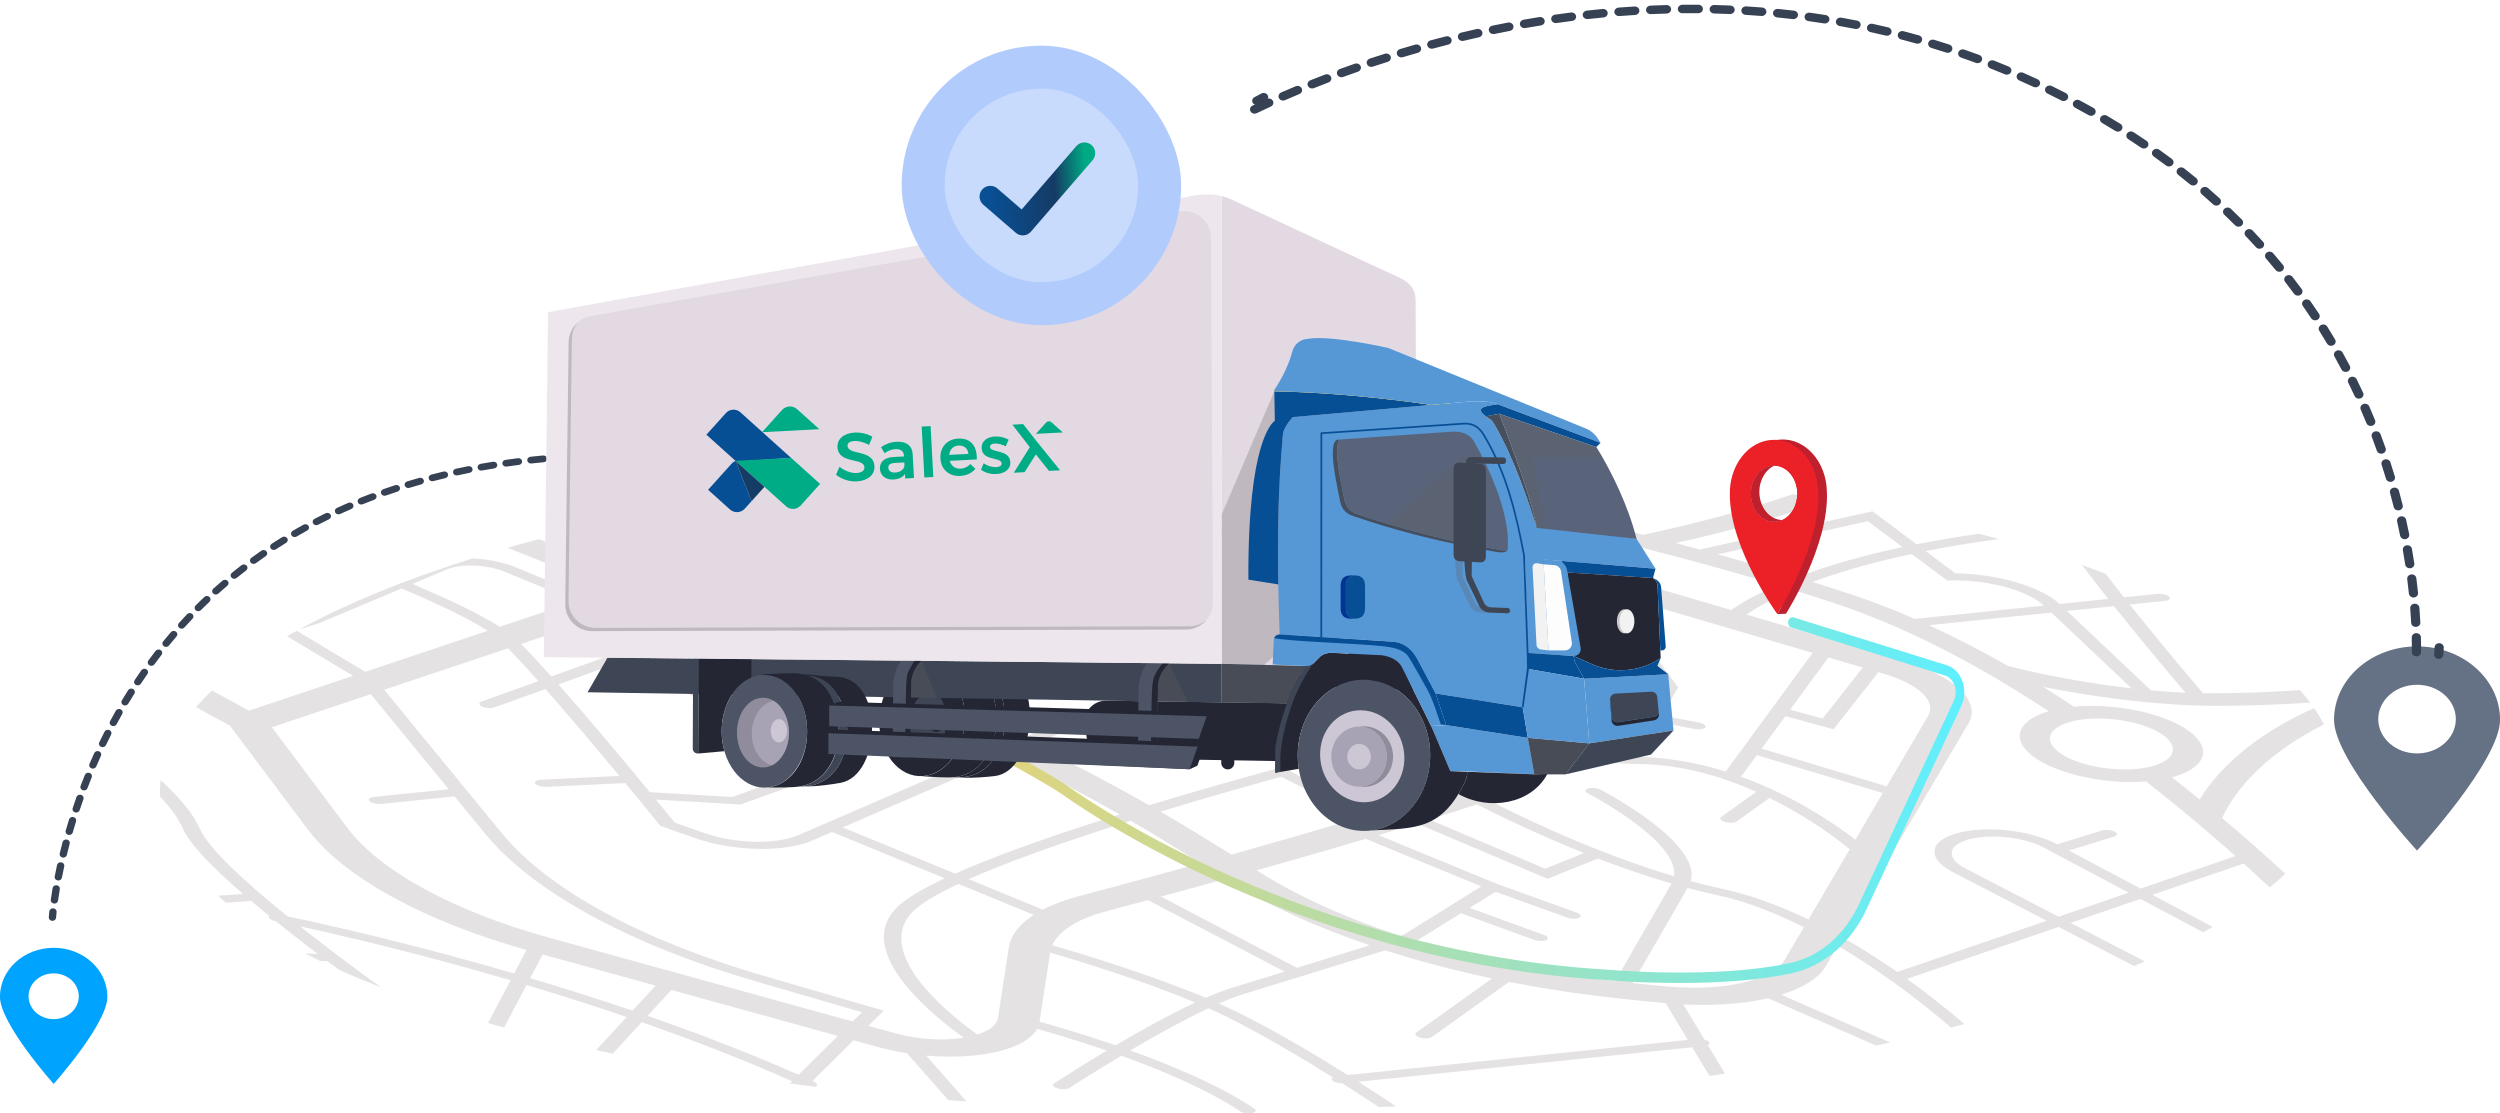 <svg width="366" height="163" viewBox="0 0 366 163" fill="none" xmlns="http://www.w3.org/2000/svg">
<path d="M353.854 94.632C347.142 94.632 341.702 99.445 341.702 105.383C341.702 111.321 353.854 124.524 353.854 124.524C353.854 124.524 366.008 111.321 366.008 105.383C366.008 99.445 360.566 94.632 353.854 94.632ZM353.854 110.301C350.718 110.301 348.174 108.05 348.174 105.275C348.174 102.5 350.718 100.25 353.854 100.25C356.99 100.25 359.534 102.5 359.534 105.275C359.534 108.05 356.99 110.301 353.854 110.301Z" fill="#657285"/>
<path d="M7.857 138.758C3.514 138.758 -0.007 141.968 -0.007 145.926C-0.007 149.885 7.857 158.686 7.857 158.686C7.857 158.686 15.72 149.885 15.72 145.926C15.72 141.968 12.2 138.758 7.857 138.758ZM7.857 149.204C5.827 149.204 4.18 147.704 4.18 145.853C4.18 144.001 5.826 142.502 7.857 142.502C9.888 142.502 11.533 144.001 11.533 145.853C11.533 147.704 9.888 149.204 7.857 149.204Z" fill="#00A3FE"/>
<path d="M183.996 15.384C183.768 15.384 183.545 15.275 183.418 15.082C183.226 14.787 183.329 14.405 183.648 14.229C183.662 14.22 184.007 14.029 184.667 13.688C184.991 13.521 185.402 13.627 185.582 13.929C185.763 14.229 185.648 14.609 185.322 14.776C184.683 15.106 184.343 15.295 184.341 15.295C184.233 15.355 184.113 15.384 183.996 15.384Z" fill="#364154"/>
<path d="M353.773 96.089H353.768C353.397 96.089 353.097 95.807 353.099 95.464C353.099 95.333 353.099 95.201 353.099 95.064C353.099 94.497 353.092 93.913 353.078 93.327C353.069 92.984 353.365 92.697 353.735 92.691C354.102 92.682 354.416 92.956 354.423 93.299C354.437 93.894 354.447 94.487 354.447 95.064C354.447 95.203 354.447 95.34 354.447 95.47C354.447 95.813 354.144 96.089 353.773 96.089ZM353.667 91.779C353.311 91.779 353.012 91.52 352.996 91.186C352.958 90.48 352.912 89.762 352.855 89.049C352.829 88.706 353.106 88.409 353.477 88.383C353.848 88.359 354.17 88.615 354.198 88.958C354.254 89.681 354.301 90.411 354.339 91.125C354.357 91.468 354.071 91.761 353.698 91.777C353.686 91.777 353.677 91.777 353.665 91.777L353.667 91.779ZM353.332 87.477C352.989 87.477 352.696 87.236 352.663 86.915C352.59 86.209 352.508 85.493 352.416 84.787C352.374 84.446 352.637 84.136 353.005 84.097C353.374 84.055 353.71 84.301 353.752 84.641C353.843 85.358 353.928 86.083 354.001 86.798C354.036 87.141 353.764 87.445 353.395 87.477C353.374 87.477 353.353 87.48 353.329 87.48L353.332 87.477ZM352.787 83.198C352.456 83.198 352.17 82.972 352.123 82.661C352.015 81.956 351.9 81.243 351.778 80.544C351.719 80.205 351.968 79.884 352.334 79.83C352.7 79.775 353.048 80.006 353.106 80.344C353.231 81.052 353.348 81.773 353.456 82.487C353.508 82.828 353.252 83.143 352.883 83.191C352.85 83.195 352.82 83.198 352.789 83.198H352.787ZM352.041 78.944C351.722 78.944 351.44 78.733 351.379 78.433C351.24 77.737 351.09 77.031 350.935 76.334C350.86 75.997 351.095 75.667 351.459 75.598C351.822 75.528 352.179 75.745 352.254 76.082C352.412 76.788 352.564 77.504 352.705 78.21C352.773 78.549 352.531 78.872 352.165 78.935C352.123 78.942 352.083 78.946 352.043 78.946L352.041 78.944ZM351.097 74.725C350.79 74.725 350.513 74.529 350.442 74.24C350.271 73.548 350.088 72.847 349.9 72.16C349.809 71.828 350.027 71.489 350.388 71.405C350.747 71.322 351.114 71.522 351.205 71.856C351.395 72.553 351.581 73.261 351.754 73.963C351.839 74.297 351.611 74.631 351.25 74.71C351.198 74.72 351.149 74.725 351.1 74.725H351.097ZM349.956 70.549C349.661 70.549 349.391 70.369 349.309 70.093C349.104 69.407 348.889 68.714 348.668 68.037C348.56 67.707 348.762 67.362 349.119 67.262C349.475 67.162 349.848 67.349 349.956 67.679C350.179 68.365 350.398 69.066 350.607 69.761C350.705 70.093 350.496 70.434 350.137 70.527C350.076 70.543 350.017 70.549 349.956 70.549ZM348.616 66.426C348.332 66.426 348.069 66.258 347.975 65.996C347.738 65.32 347.49 64.639 347.236 63.968C347.114 63.644 347.297 63.288 347.649 63.175C347.999 63.062 348.384 63.232 348.506 63.557C348.762 64.237 349.015 64.927 349.255 65.611C349.37 65.939 349.177 66.289 348.823 66.395C348.755 66.417 348.684 66.426 348.614 66.426H348.616ZM347.079 62.361C346.807 62.361 346.551 62.207 346.45 61.957C346.18 61.292 345.898 60.621 345.612 59.964C345.473 59.644 345.64 59.282 345.985 59.154C346.33 59.026 346.722 59.18 346.861 59.499C347.152 60.166 347.436 60.845 347.71 61.518C347.842 61.84 347.666 62.2 347.316 62.32C347.238 62.346 347.159 62.359 347.079 62.359V62.361ZM345.342 58.365C345.081 58.365 344.833 58.224 344.722 57.988C344.417 57.332 344.103 56.674 343.786 56.033C343.631 55.721 343.779 55.352 344.117 55.208C344.455 55.065 344.854 55.202 345.009 55.514C345.33 56.166 345.649 56.833 345.959 57.495C346.107 57.81 345.948 58.176 345.607 58.313C345.52 58.348 345.431 58.363 345.342 58.363V58.365ZM343.406 54.45C343.157 54.45 342.917 54.322 342.8 54.101C342.464 53.465 342.117 52.822 341.765 52.19C341.594 51.884 341.723 51.508 342.054 51.352C342.382 51.193 342.788 51.313 342.96 51.619C343.316 52.26 343.671 52.911 344.009 53.556C344.171 53.864 344.032 54.238 343.699 54.388C343.605 54.431 343.504 54.45 343.406 54.45ZM341.27 50.624C341.033 50.624 340.8 50.507 340.678 50.301C340.31 49.675 339.927 49.05 339.544 48.438C339.359 48.14 339.467 47.76 339.789 47.587C340.11 47.415 340.521 47.515 340.709 47.812C341.096 48.434 341.483 49.068 341.859 49.702C342.037 50.003 341.917 50.381 341.591 50.546C341.488 50.598 341.378 50.622 341.27 50.622V50.624ZM338.937 46.898C338.711 46.898 338.488 46.792 338.362 46.601C337.963 45.997 337.549 45.389 337.132 44.792C336.93 44.503 337.019 44.119 337.331 43.932C337.643 43.745 338.059 43.828 338.261 44.117C338.683 44.723 339.103 45.339 339.509 45.952C339.704 46.245 339.603 46.627 339.286 46.807C339.176 46.87 339.056 46.898 338.937 46.898ZM336.411 43.283C336.195 43.283 335.984 43.187 335.855 43.011C335.421 42.425 334.977 41.835 334.531 41.261C334.315 40.981 334.383 40.593 334.684 40.393C334.986 40.193 335.406 40.256 335.622 40.536C336.075 41.118 336.526 41.715 336.965 42.312C337.174 42.597 337.096 42.983 336.789 43.177C336.674 43.25 336.54 43.285 336.411 43.285V43.283ZM333.695 39.787C333.491 39.787 333.292 39.702 333.158 39.539C332.696 38.975 332.221 38.408 331.743 37.852C331.51 37.583 331.559 37.192 331.851 36.977C332.142 36.762 332.564 36.808 332.796 37.077C333.282 37.642 333.766 38.217 334.233 38.79C334.456 39.064 334.4 39.455 334.101 39.663C333.979 39.748 333.839 39.789 333.695 39.789V39.787ZM330.797 36.419C330.604 36.419 330.414 36.343 330.28 36.196C329.79 35.655 329.283 35.108 328.776 34.574C328.529 34.315 328.557 33.922 328.837 33.694C329.116 33.468 329.541 33.492 329.787 33.751C330.301 34.291 330.815 34.845 331.313 35.394C331.552 35.657 331.515 36.05 331.229 36.272C331.102 36.369 330.949 36.417 330.797 36.417V36.419ZM327.722 33.188C327.541 33.188 327.36 33.121 327.227 32.988C326.708 32.469 326.173 31.948 325.638 31.438C325.379 31.191 325.384 30.797 325.652 30.559C325.919 30.32 326.344 30.324 326.602 30.572C327.144 31.088 327.687 31.618 328.212 32.144C328.466 32.396 328.447 32.791 328.175 33.023C328.046 33.134 327.881 33.188 327.717 33.188H327.722ZM324.48 30.1C324.311 30.1 324.14 30.042 324.009 29.922C323.464 29.427 322.903 28.93 322.34 28.444C322.068 28.209 322.054 27.816 322.307 27.564C322.561 27.312 322.988 27.299 323.258 27.534C323.828 28.027 324.396 28.53 324.95 29.032C325.215 29.273 325.22 29.666 324.959 29.912C324.828 30.035 324.654 30.098 324.478 30.098L324.48 30.1ZM321.082 27.16C320.922 27.16 320.763 27.108 320.633 27.002C320.061 26.529 319.474 26.057 318.89 25.599C318.606 25.378 318.573 24.985 318.812 24.722C319.052 24.459 319.476 24.429 319.76 24.65C320.352 25.115 320.946 25.593 321.528 26.073C321.805 26.3 321.831 26.694 321.582 26.952C321.448 27.091 321.265 27.16 321.079 27.16H321.082ZM317.538 24.375C317.39 24.375 317.239 24.329 317.115 24.235C316.521 23.79 315.913 23.345 315.303 22.909C315.01 22.698 314.956 22.307 315.181 22.036C315.409 21.764 315.831 21.715 316.125 21.923C316.742 22.364 317.359 22.818 317.96 23.267C318.249 23.484 318.293 23.875 318.059 24.142C317.925 24.294 317.732 24.372 317.535 24.372L317.538 24.375ZM313.857 21.745C313.719 21.745 313.578 21.706 313.458 21.623C312.841 21.202 312.21 20.783 311.583 20.375C311.278 20.177 311.205 19.788 311.419 19.508C311.632 19.226 312.052 19.159 312.355 19.356C312.991 19.769 313.63 20.195 314.256 20.62C314.554 20.824 314.62 21.213 314.399 21.491C314.268 21.656 314.064 21.745 313.857 21.745ZM310.053 19.272C309.923 19.272 309.794 19.237 309.679 19.165C309.043 18.77 308.393 18.377 307.745 17.995C307.433 17.81 307.342 17.426 307.541 17.135C307.741 16.846 308.156 16.762 308.471 16.946C309.125 17.333 309.785 17.732 310.428 18.132C310.738 18.323 310.82 18.709 310.613 18.996C310.484 19.176 310.271 19.272 310.055 19.272H310.053ZM306.133 16.955C306.013 16.955 305.893 16.924 305.783 16.864C305.128 16.494 304.459 16.125 303.797 15.769C303.476 15.595 303.368 15.216 303.553 14.918C303.741 14.621 304.152 14.521 304.473 14.692C305.145 15.053 305.821 15.426 306.485 15.8C306.802 15.978 306.903 16.362 306.71 16.655C306.583 16.848 306.363 16.955 306.135 16.955H306.133ZM183.672 16.64C183.431 16.64 183.196 16.518 183.076 16.306C182.905 16.002 183.032 15.624 183.363 15.465C184.034 15.142 184.738 14.809 185.452 14.484C185.785 14.332 186.189 14.458 186.353 14.766C186.517 15.074 186.381 15.448 186.048 15.6C185.341 15.923 184.647 16.249 183.985 16.57C183.886 16.618 183.778 16.642 183.675 16.642L183.672 16.64ZM302.112 14.792C302.002 14.792 301.889 14.766 301.786 14.714C301.11 14.369 300.427 14.026 299.751 13.695C299.422 13.535 299.296 13.159 299.469 12.855C299.643 12.551 300.049 12.434 300.378 12.595C301.061 12.927 301.753 13.274 302.436 13.624C302.76 13.791 302.88 14.169 302.699 14.471C302.577 14.675 302.347 14.792 302.11 14.792H302.112ZM187.846 14.725C187.595 14.725 187.35 14.592 187.238 14.369C187.078 14.058 187.224 13.687 187.559 13.539C188.256 13.235 188.97 12.929 189.684 12.632C190.021 12.49 190.421 12.632 190.573 12.942C190.726 13.255 190.573 13.624 190.235 13.765C189.529 14.06 188.822 14.362 188.132 14.662C188.038 14.703 187.942 14.723 187.846 14.723V14.725ZM192.092 12.953C191.831 12.953 191.582 12.812 191.474 12.577C191.327 12.262 191.484 11.896 191.826 11.759C192.538 11.474 193.263 11.192 193.981 10.918C194.324 10.788 194.718 10.938 194.859 11.257C195 11.574 194.835 11.939 194.493 12.069C193.782 12.341 193.063 12.621 192.357 12.903C192.27 12.938 192.181 12.955 192.092 12.955V12.953ZM297.998 12.781C297.897 12.781 297.793 12.76 297.697 12.716C297.007 12.397 296.308 12.08 295.62 11.778C295.284 11.63 295.141 11.259 295.301 10.949C295.46 10.638 295.862 10.506 296.197 10.653C296.894 10.96 297.603 11.281 298.3 11.604C298.634 11.759 298.767 12.132 298.601 12.441C298.483 12.658 298.246 12.784 298 12.784L297.998 12.781ZM196.396 11.309C196.129 11.309 195.875 11.159 195.77 10.914C195.634 10.595 195.803 10.232 196.15 10.106C196.875 9.841 197.61 9.581 198.333 9.329C198.68 9.207 199.067 9.37 199.199 9.691C199.33 10.013 199.154 10.371 198.807 10.493C198.091 10.742 197.363 11.001 196.645 11.264C196.563 11.294 196.481 11.307 196.399 11.307L196.396 11.309ZM293.796 10.934C293.705 10.934 293.611 10.916 293.522 10.879C292.822 10.588 292.109 10.3 291.402 10.021C291.059 9.887 290.9 9.522 291.045 9.205C291.191 8.888 291.585 8.74 291.928 8.875C292.641 9.155 293.364 9.448 294.073 9.744C294.411 9.885 294.564 10.254 294.411 10.567C294.298 10.797 294.054 10.934 293.796 10.934ZM200.755 9.794C200.478 9.794 200.22 9.635 200.121 9.381C199.997 9.057 200.178 8.701 200.527 8.584C201.262 8.341 202.006 8.1 202.734 7.87C203.086 7.759 203.468 7.933 203.588 8.258C203.708 8.584 203.52 8.938 203.168 9.049C202.445 9.277 201.71 9.516 200.98 9.757C200.905 9.781 200.828 9.794 200.753 9.794H200.755ZM289.515 9.251C289.43 9.251 289.346 9.235 289.266 9.205C288.553 8.94 287.827 8.682 287.109 8.432C286.762 8.31 286.586 7.952 286.715 7.631C286.846 7.309 287.234 7.147 287.581 7.266C288.308 7.518 289.041 7.783 289.764 8.048C290.109 8.176 290.278 8.538 290.139 8.858C290.034 9.101 289.783 9.249 289.515 9.249V9.251ZM205.161 8.402C204.877 8.402 204.614 8.234 204.52 7.972C204.405 7.644 204.6 7.294 204.952 7.188C205.691 6.966 206.442 6.747 207.182 6.536C207.536 6.434 207.914 6.619 208.022 6.949C208.132 7.277 207.933 7.626 207.576 7.726C206.844 7.935 206.099 8.152 205.367 8.373C205.299 8.395 205.229 8.404 205.158 8.404L205.161 8.402ZM285.159 7.737C285.084 7.737 285.008 7.726 284.936 7.702C284.206 7.466 283.469 7.233 282.746 7.014C282.394 6.908 282.199 6.556 282.316 6.228C282.431 5.902 282.811 5.724 283.166 5.831C283.898 6.052 284.645 6.287 285.382 6.526C285.731 6.639 285.917 6.995 285.792 7.318C285.696 7.574 285.436 7.735 285.159 7.735V7.737ZM209.611 7.136C209.32 7.136 209.05 6.96 208.965 6.686C208.862 6.356 209.066 6.011 209.423 5.915C210.172 5.713 210.928 5.516 211.674 5.327C212.033 5.236 212.402 5.431 212.5 5.763C212.599 6.096 212.387 6.437 212.028 6.528C211.291 6.715 210.54 6.912 209.799 7.11C209.735 7.127 209.672 7.136 209.611 7.136ZM280.737 6.397C280.671 6.397 280.605 6.389 280.539 6.371C279.807 6.165 279.061 5.963 278.319 5.77C277.962 5.677 277.753 5.333 277.854 5.001C277.955 4.671 278.326 4.478 278.683 4.569C279.434 4.765 280.19 4.969 280.929 5.177C281.283 5.277 281.485 5.624 281.377 5.955C281.288 6.224 281.023 6.395 280.734 6.395L280.737 6.397ZM214.099 5.996C213.798 5.996 213.526 5.809 213.448 5.529C213.357 5.197 213.573 4.856 213.932 4.771C214.681 4.593 215.443 4.417 216.202 4.248C216.563 4.167 216.927 4.374 217.014 4.708C217.101 5.043 216.878 5.379 216.516 5.459C215.767 5.627 215.009 5.8 214.268 5.978C214.211 5.991 214.155 5.998 214.099 5.998V5.996ZM276.256 5.231C276.2 5.231 276.143 5.225 276.087 5.212C275.34 5.034 274.585 4.862 273.841 4.699C273.479 4.621 273.254 4.285 273.341 3.95C273.425 3.616 273.789 3.407 274.15 3.488C274.904 3.653 275.669 3.827 276.423 4.007C276.782 4.094 277 4.432 276.906 4.765C276.829 5.045 276.554 5.231 276.256 5.231ZM218.624 4.988C218.316 4.988 218.037 4.791 217.969 4.502C217.887 4.167 218.117 3.833 218.478 3.759C219.241 3.601 220.011 3.449 220.764 3.303C221.128 3.234 221.485 3.451 221.56 3.787C221.635 4.124 221.401 4.454 221.037 4.524C220.29 4.667 219.53 4.819 218.772 4.975C218.722 4.986 218.673 4.99 218.624 4.99V4.988ZM271.728 4.246C271.681 4.246 271.634 4.241 271.587 4.233C270.841 4.085 270.078 3.942 269.32 3.809C268.956 3.744 268.717 3.418 268.785 3.082C268.853 2.745 269.207 2.522 269.571 2.587C270.336 2.723 271.109 2.867 271.864 3.017C272.228 3.088 272.461 3.418 272.383 3.755C272.315 4.048 272.036 4.248 271.726 4.248L271.728 4.246ZM223.182 4.118C222.865 4.118 222.584 3.909 222.523 3.612C222.452 3.273 222.694 2.947 223.058 2.884C223.825 2.75 224.597 2.619 225.358 2.498C225.724 2.441 226.071 2.667 226.135 3.006C226.198 3.345 225.952 3.666 225.586 3.724C224.832 3.844 224.067 3.974 223.306 4.107C223.264 4.113 223.222 4.118 223.18 4.118H223.182ZM267.156 3.436C267.118 3.436 267.081 3.434 267.043 3.427C266.283 3.308 265.515 3.195 264.76 3.09C264.391 3.041 264.138 2.723 264.194 2.383C264.248 2.042 264.591 1.807 264.959 1.859C265.724 1.964 266.501 2.079 267.271 2.2C267.637 2.257 267.884 2.58 267.823 2.919C267.766 3.223 267.482 3.438 267.161 3.438L267.156 3.436ZM227.768 3.384C227.442 3.384 227.156 3.164 227.104 2.856C227.048 2.517 227.299 2.198 227.665 2.146C228.437 2.035 229.214 1.929 229.979 1.831C230.348 1.783 230.688 2.022 230.738 2.363C230.789 2.704 230.531 3.019 230.162 3.064C229.407 3.162 228.634 3.266 227.872 3.375C227.836 3.379 227.801 3.381 227.768 3.381V3.384ZM262.556 2.802C262.527 2.802 262.499 2.802 262.469 2.797C261.711 2.708 260.938 2.624 260.171 2.548C259.802 2.511 259.535 2.205 259.572 1.861C259.612 1.521 259.943 1.271 260.314 1.308C261.089 1.384 261.873 1.471 262.638 1.56C263.006 1.603 263.267 1.916 263.22 2.257C263.178 2.571 262.886 2.799 262.553 2.799L262.556 2.802ZM232.381 2.795C232.045 2.795 231.754 2.563 231.714 2.248C231.669 1.907 231.932 1.597 232.301 1.555C233.078 1.468 233.859 1.388 234.627 1.316C234.995 1.28 235.326 1.529 235.364 1.872C235.401 2.215 235.134 2.519 234.763 2.554C234.005 2.626 233.23 2.706 232.463 2.791C232.435 2.793 232.409 2.795 232.381 2.795ZM237.011 2.354C236.666 2.354 236.371 2.109 236.343 1.785C236.312 1.442 236.587 1.143 236.955 1.112C237.737 1.052 238.523 0.995 239.288 0.949C239.659 0.93 239.981 1.186 240.004 1.529C240.028 1.872 239.748 2.17 239.377 2.191C238.619 2.237 237.845 2.291 237.07 2.352C237.051 2.352 237.033 2.354 237.011 2.354ZM257.929 2.341C257.911 2.341 257.889 2.341 257.871 2.339C257.11 2.278 256.333 2.222 255.563 2.176C255.193 2.152 254.911 1.857 254.937 1.514C254.963 1.171 255.279 0.913 255.653 0.934C256.429 0.982 257.216 1.038 257.986 1.099C258.356 1.13 258.631 1.431 258.598 1.772C258.568 2.096 258.274 2.341 257.929 2.341ZM241.654 2.068C241.297 2.068 240.999 1.809 240.983 1.475C240.964 1.132 241.25 0.839 241.624 0.824C242.405 0.789 243.192 0.761 243.961 0.739C244.335 0.724 244.642 0.999 244.654 1.342C244.666 1.686 244.372 1.972 244.001 1.983C243.241 2.005 242.462 2.033 241.689 2.066C241.678 2.066 241.668 2.066 241.656 2.066L241.654 2.068ZM253.287 2.055C253.287 2.055 253.266 2.055 253.254 2.055C252.486 2.022 251.709 1.994 250.942 1.974C250.571 1.966 250.278 1.679 250.287 1.336C250.296 0.993 250.609 0.717 250.977 0.73C251.754 0.75 252.54 0.778 253.315 0.81C253.686 0.826 253.972 1.119 253.956 1.462C253.939 1.796 253.641 2.055 253.284 2.055H253.287ZM246.306 1.94C245.938 1.94 245.637 1.666 245.633 1.323C245.628 0.98 245.926 0.698 246.299 0.693C247.076 0.685 247.855 0.685 248.639 0.689C249.01 0.691 249.311 0.973 249.306 1.316C249.304 1.657 249.003 1.933 248.632 1.933H248.628C247.853 1.927 247.081 1.929 246.313 1.937H246.306V1.94Z" fill="#364154"/>
<path d="M357.031 96.469C357.013 96.469 356.994 96.469 356.973 96.467C356.602 96.438 356.327 96.137 356.36 95.793C356.36 95.789 356.393 95.424 356.423 94.756C356.44 94.412 356.752 94.148 357.123 94.161C357.494 94.176 357.782 94.465 357.766 94.808C357.733 95.507 357.7 95.882 357.698 95.9C357.667 96.223 357.374 96.469 357.029 96.469H357.031Z" fill="#364154"/>
<path d="M108.035 68.086C108.013 68.086 107.992 68.086 107.971 68.082C107.666 68.049 107.363 68.016 107.06 67.986C106.767 67.956 106.553 67.71 106.586 67.439C106.619 67.167 106.884 66.97 107.178 67C107.483 67.031 107.788 67.063 108.093 67.096C108.387 67.128 108.598 67.374 108.565 67.645C108.532 67.897 108.302 68.084 108.032 68.084L108.035 68.086Z" fill="#364154"/>
<path d="M7.967 132.283C7.943 132.283 7.92 132.283 7.896 132.278C7.603 132.243 7.397 131.994 7.434 131.722C7.512 131.169 7.601 130.595 7.699 130.016C7.744 129.744 8.021 129.56 8.312 129.603C8.605 129.644 8.805 129.898 8.758 130.17C8.662 130.741 8.575 131.305 8.497 131.85C8.462 132.1 8.232 132.283 7.967 132.283ZM8.535 128.904C8.504 128.904 8.472 128.902 8.439 128.895C8.148 128.847 7.953 128.589 8.007 128.32C8.115 127.762 8.232 127.195 8.354 126.633C8.413 126.363 8.695 126.19 8.986 126.244C9.277 126.298 9.464 126.559 9.406 126.828C9.284 127.384 9.169 127.944 9.063 128.496C9.016 128.737 8.791 128.904 8.535 128.904ZM9.263 125.556C9.225 125.556 9.185 125.551 9.145 125.543C8.856 125.484 8.673 125.219 8.739 124.95C8.873 124.396 9.014 123.834 9.162 123.278C9.232 123.011 9.523 122.848 9.809 122.913C10.098 122.978 10.274 123.245 10.204 123.512C10.058 124.062 9.92 124.618 9.788 125.165C9.732 125.395 9.511 125.553 9.265 125.553L9.263 125.556ZM10.136 122.24C10.091 122.24 10.044 122.235 9.997 122.222C9.711 122.153 9.539 121.882 9.617 121.617C9.774 121.067 9.941 120.509 10.11 119.962C10.192 119.699 10.488 119.547 10.772 119.621C11.056 119.697 11.222 119.971 11.14 120.233C10.974 120.774 10.809 121.326 10.654 121.869C10.591 122.09 10.373 122.238 10.136 122.238V122.24ZM11.15 118.959C11.098 118.959 11.044 118.952 10.992 118.937C10.708 118.857 10.551 118.579 10.638 118.318C10.819 117.773 11.009 117.224 11.199 116.683C11.29 116.423 11.596 116.282 11.875 116.366C12.157 116.451 12.309 116.733 12.218 116.992C12.027 117.526 11.842 118.069 11.661 118.607C11.591 118.82 11.377 118.957 11.15 118.957V118.959ZM12.302 115.719C12.243 115.719 12.182 115.71 12.124 115.691C11.844 115.6 11.697 115.317 11.795 115.059C11.999 114.523 12.211 113.98 12.427 113.446C12.53 113.189 12.84 113.059 13.117 113.155C13.393 113.25 13.534 113.537 13.431 113.793C13.217 114.321 13.009 114.855 12.807 115.387C12.729 115.591 12.523 115.719 12.3 115.719H12.302ZM13.591 112.525C13.525 112.525 13.459 112.514 13.393 112.49C13.119 112.388 12.983 112.102 13.093 111.845C13.321 111.316 13.556 110.781 13.795 110.258C13.91 110.006 14.224 109.887 14.497 109.993C14.769 110.1 14.898 110.391 14.783 110.642C14.548 111.159 14.314 111.687 14.091 112.21C14.006 112.406 13.804 112.523 13.593 112.523L13.591 112.525ZM15.02 109.383C14.947 109.383 14.872 109.37 14.802 109.34C14.532 109.229 14.41 108.936 14.53 108.684C14.781 108.163 15.041 107.637 15.302 107.125C15.428 106.877 15.748 106.771 16.015 106.888C16.283 107.005 16.398 107.301 16.271 107.548C16.013 108.054 15.757 108.573 15.508 109.088C15.419 109.272 15.224 109.383 15.018 109.383H15.02ZM16.59 106.3C16.511 106.3 16.428 106.282 16.351 106.248C16.086 106.126 15.978 105.828 16.109 105.583C16.384 105.071 16.668 104.556 16.952 104.057C17.09 103.813 17.414 103.72 17.675 103.848C17.938 103.976 18.038 104.276 17.9 104.517C17.618 105.012 17.339 105.52 17.067 106.026C16.973 106.2 16.783 106.302 16.586 106.302L16.59 106.3ZM18.301 103.281C18.215 103.281 18.125 103.262 18.043 103.218C17.785 103.086 17.691 102.784 17.834 102.545C18.135 102.044 18.442 101.542 18.75 101.054C18.9 100.817 19.226 100.737 19.482 100.875C19.738 101.014 19.825 101.316 19.674 101.553C19.369 102.035 19.067 102.53 18.771 103.025C18.672 103.188 18.489 103.281 18.301 103.281ZM20.158 100.337C20.062 100.337 19.965 100.313 19.879 100.263C19.628 100.12 19.548 99.814 19.703 99.581C20.027 99.093 20.36 98.604 20.691 98.131C20.85 97.901 21.184 97.833 21.433 97.983C21.681 98.131 21.752 98.439 21.592 98.669C21.266 99.138 20.937 99.62 20.616 100.1C20.515 100.252 20.339 100.337 20.158 100.337ZM22.158 97.475C22.055 97.475 21.949 97.447 21.857 97.388C21.613 97.234 21.55 96.926 21.716 96.7C22.066 96.227 22.423 95.753 22.777 95.293C22.949 95.071 23.284 95.019 23.526 95.178C23.768 95.336 23.822 95.647 23.651 95.87C23.299 96.324 22.946 96.789 22.604 97.258C22.5 97.399 22.331 97.475 22.16 97.475H22.158ZM24.303 94.707C24.19 94.707 24.078 94.674 23.982 94.607C23.744 94.442 23.698 94.131 23.876 93.912C24.247 93.458 24.629 93 25.01 92.555C25.193 92.34 25.531 92.305 25.763 92.474C25.995 92.644 26.033 92.956 25.85 93.171C25.472 93.61 25.096 94.062 24.73 94.509C24.625 94.639 24.465 94.707 24.301 94.707H24.303ZM26.592 92.038C26.47 92.038 26.348 92.001 26.249 91.923C26.021 91.747 25.991 91.434 26.181 91.224C26.575 90.787 26.981 90.349 27.387 89.921C27.582 89.715 27.922 89.695 28.143 89.875C28.366 90.055 28.387 90.37 28.192 90.574C27.791 90.998 27.392 91.428 27.002 91.858C26.897 91.975 26.744 92.036 26.592 92.036V92.038ZM29.023 89.48C28.894 89.48 28.763 89.437 28.659 89.347C28.441 89.161 28.429 88.848 28.629 88.646C29.049 88.227 29.479 87.808 29.906 87.402C30.112 87.207 30.453 87.202 30.664 87.393C30.875 87.584 30.88 87.899 30.673 88.095C30.251 88.494 29.828 88.907 29.415 89.322C29.31 89.428 29.166 89.48 29.021 89.48H29.023ZM31.593 87.041C31.455 87.041 31.314 86.992 31.208 86.892C31.002 86.696 31.007 86.381 31.218 86.19C31.659 85.791 32.112 85.393 32.563 85.009C32.781 84.822 33.119 84.835 33.321 85.037C33.523 85.239 33.509 85.552 33.29 85.739C32.847 86.119 32.401 86.51 31.966 86.903C31.863 86.996 31.727 87.044 31.593 87.044V87.041ZM34.297 84.729C34.147 84.729 33.999 84.672 33.894 84.56C33.699 84.353 33.72 84.041 33.943 83.86C34.405 83.487 34.879 83.111 35.353 82.746C35.581 82.571 35.919 82.601 36.109 82.812C36.299 83.022 36.267 83.335 36.039 83.511C35.572 83.871 35.105 84.24 34.649 84.607C34.548 84.69 34.422 84.731 34.295 84.731L34.297 84.729ZM37.128 82.551C36.968 82.551 36.813 82.486 36.705 82.362C36.522 82.147 36.562 81.835 36.795 81.665C37.278 81.313 37.773 80.962 38.266 80.621C38.503 80.456 38.839 80.501 39.017 80.723C39.193 80.942 39.147 81.253 38.909 81.418C38.424 81.752 37.935 82.099 37.461 82.445C37.363 82.516 37.245 82.551 37.13 82.551H37.128ZM40.078 80.514C39.909 80.514 39.745 80.441 39.639 80.304C39.468 80.08 39.527 79.769 39.769 79.613C40.273 79.285 40.787 78.957 41.297 78.643C41.543 78.491 41.876 78.551 42.041 78.779C42.205 79.007 42.139 79.316 41.893 79.468C41.39 79.778 40.883 80.1 40.386 80.423C40.292 80.484 40.184 80.514 40.076 80.514H40.078ZM43.139 78.625C42.961 78.625 42.787 78.543 42.686 78.393C42.529 78.16 42.604 77.854 42.853 77.709C43.369 77.407 43.9 77.107 44.435 76.812C44.688 76.671 45.019 76.749 45.169 76.986C45.319 77.22 45.237 77.526 44.981 77.665C44.456 77.954 43.932 78.252 43.423 78.547C43.334 78.599 43.235 78.623 43.137 78.623L43.139 78.625ZM46.303 76.886C46.115 76.886 45.932 76.795 45.836 76.632C45.69 76.393 45.784 76.091 46.042 75.957C46.578 75.679 47.127 75.403 47.671 75.138C47.934 75.01 48.258 75.103 48.397 75.344C48.535 75.587 48.434 75.887 48.174 76.015C47.636 76.278 47.096 76.549 46.568 76.823C46.486 76.866 46.395 76.886 46.308 76.886H46.303ZM49.558 75.299C49.361 75.299 49.171 75.197 49.077 75.023C48.946 74.778 49.054 74.48 49.319 74.358C49.866 74.106 50.429 73.857 50.99 73.616C51.258 73.501 51.577 73.609 51.701 73.857C51.826 74.104 51.711 74.4 51.441 74.515C50.887 74.754 50.333 74.999 49.793 75.246C49.716 75.281 49.636 75.299 49.556 75.299H49.558ZM52.894 73.863C52.687 73.863 52.49 73.753 52.401 73.566C52.283 73.314 52.408 73.023 52.678 72.912C53.241 72.684 53.816 72.461 54.386 72.246C54.661 72.141 54.973 72.263 55.086 72.517C55.199 72.771 55.065 73.06 54.793 73.164C54.232 73.375 53.666 73.596 53.11 73.82C53.039 73.848 52.967 73.861 52.896 73.861L52.894 73.863ZM56.302 72.58C56.086 72.58 55.882 72.458 55.8 72.261C55.694 72.005 55.832 71.718 56.109 71.62C56.68 71.418 57.267 71.221 57.849 71.03C58.128 70.939 58.433 71.073 58.534 71.332C58.633 71.59 58.487 71.872 58.208 71.966C57.633 72.154 57.055 72.35 56.492 72.547C56.429 72.569 56.365 72.58 56.302 72.58ZM59.771 71.444C59.546 71.444 59.337 71.312 59.262 71.103C59.17 70.843 59.323 70.563 59.604 70.478C60.191 70.3 60.785 70.126 61.369 69.961C61.653 69.881 61.951 70.029 62.038 70.291C62.125 70.554 61.965 70.83 61.681 70.91C61.104 71.073 60.517 71.245 59.938 71.421C59.881 71.438 59.825 71.444 59.771 71.444ZM63.292 70.454C63.057 70.454 62.841 70.311 62.775 70.092C62.696 69.829 62.862 69.553 63.146 69.479C63.735 69.327 64.338 69.177 64.935 69.034C65.221 68.967 65.514 69.125 65.587 69.39C65.66 69.655 65.489 69.927 65.202 69.994C64.613 70.135 64.019 70.283 63.437 70.433C63.388 70.446 63.341 70.452 63.292 70.452V70.454ZM66.855 69.605C66.611 69.605 66.392 69.451 66.334 69.223C66.266 68.956 66.444 68.689 66.733 68.626C67.329 68.496 67.937 68.37 68.537 68.25C68.826 68.194 69.113 68.363 69.174 68.632C69.235 68.9 69.052 69.164 68.76 69.221C68.164 69.338 67.564 69.464 66.977 69.592C66.934 69.601 66.894 69.605 66.855 69.605ZM70.453 68.893C70.202 68.893 69.976 68.728 69.927 68.491C69.871 68.222 70.061 67.962 70.352 67.909C70.953 67.803 71.565 67.699 72.173 67.601C72.464 67.553 72.744 67.736 72.793 68.005C72.845 68.274 72.647 68.533 72.356 68.578C71.755 68.674 71.15 68.778 70.556 68.882C70.521 68.889 70.488 68.891 70.453 68.891V68.893ZM74.079 68.311C73.819 68.311 73.591 68.135 73.551 67.89C73.507 67.618 73.706 67.367 73.999 67.325C74.605 67.238 75.22 67.156 75.83 67.08C76.124 67.043 76.394 67.234 76.433 67.505C76.473 67.777 76.267 68.027 75.973 68.064C75.37 68.139 74.76 68.22 74.161 68.307C74.133 68.311 74.107 68.313 74.079 68.313V68.311ZM77.727 67.855C77.459 67.855 77.227 67.668 77.194 67.416C77.159 67.145 77.37 66.897 77.663 66.867C78.271 66.802 78.891 66.739 79.501 66.683C79.794 66.656 80.057 66.854 80.088 67.128C80.116 67.401 79.903 67.642 79.607 67.671C79.001 67.727 78.388 67.788 77.785 67.853C77.764 67.855 77.743 67.857 77.722 67.857L77.727 67.855ZM105.289 67.818C105.27 67.818 105.254 67.818 105.235 67.816C104.62 67.76 104.005 67.707 103.409 67.66C103.113 67.636 102.895 67.395 102.921 67.123C102.947 66.85 103.207 66.648 103.501 66.672C104.104 66.719 104.721 66.774 105.341 66.83C105.634 66.856 105.85 67.099 105.822 67.373C105.794 67.629 105.562 67.82 105.289 67.82V67.818ZM101.621 67.523C101.607 67.523 101.592 67.523 101.581 67.523C100.978 67.482 100.363 67.442 99.75 67.406C99.454 67.388 99.229 67.154 99.248 66.88C99.266 66.606 99.52 66.4 99.816 66.415C100.431 66.45 101.053 66.492 101.658 66.533C101.954 66.552 102.175 66.791 102.153 67.065C102.132 67.325 101.898 67.523 101.618 67.523H101.621ZM81.388 67.519C81.111 67.519 80.876 67.323 80.855 67.062C80.832 66.789 81.05 66.55 81.346 66.528C81.954 66.483 82.573 66.439 83.191 66.402C83.487 66.383 83.742 66.591 83.761 66.865C83.78 67.138 83.557 67.375 83.261 67.393C82.651 67.43 82.036 67.473 81.435 67.519C81.421 67.519 81.405 67.519 81.391 67.519H81.388ZM97.945 67.312C97.945 67.312 97.926 67.312 97.917 67.312C97.309 67.284 96.692 67.26 96.084 67.238C95.788 67.228 95.556 66.997 95.567 66.724C95.579 66.45 95.828 66.237 96.124 66.246C96.736 66.268 97.358 66.292 97.971 66.32C98.267 66.333 98.494 66.567 98.48 66.841C98.466 67.106 98.229 67.312 97.945 67.312ZM85.061 67.295C84.778 67.295 84.54 67.089 84.526 66.824C84.512 66.55 84.74 66.318 85.036 66.302C85.651 66.274 86.27 66.25 86.883 66.231C87.176 66.227 87.427 66.435 87.437 66.709C87.446 66.982 87.216 67.212 86.92 67.221C86.315 67.241 85.7 67.264 85.09 67.293C85.08 67.293 85.071 67.293 85.061 67.293V67.295ZM94.262 67.189C94.262 67.189 94.253 67.189 94.251 67.189C93.638 67.175 93.021 67.167 92.418 67.16C92.122 67.158 91.885 66.934 91.887 66.659C91.889 66.385 92.131 66.168 92.429 66.168C93.037 66.172 93.659 66.183 94.279 66.196C94.575 66.203 94.809 66.431 94.802 66.704C94.795 66.974 94.556 67.189 94.267 67.189H94.262ZM88.74 67.178C88.448 67.178 88.209 66.963 88.204 66.691C88.2 66.418 88.434 66.192 88.73 66.185C89.336 66.174 89.958 66.168 90.577 66.164H90.58C90.875 66.164 91.115 66.385 91.115 66.656C91.115 66.93 90.878 67.154 90.582 67.156C89.967 67.158 89.35 67.167 88.749 67.178C88.744 67.178 88.742 67.178 88.737 67.178H88.74Z" fill="#364154"/>
<path d="M7.68 134.812C7.68 134.812 7.659 134.812 7.647 134.812C7.351 134.797 7.126 134.563 7.142 134.289C7.142 134.276 7.164 133.979 7.22 133.423C7.248 133.149 7.511 132.947 7.804 132.978C8.1 133.004 8.316 133.247 8.286 133.518C8.229 134.052 8.21 134.343 8.21 134.346C8.194 134.608 7.957 134.812 7.675 134.812H7.68Z" fill="#364154"/>
<path d="M301.951 101.093C307.52 102.102 315.936 103.309 324.401 103.334C328.905 103.347 333.673 103.153 338.211 102.868C337.756 102.258 337.257 101.649 336.717 101.042C332.333 101.32 327.749 101.508 323.483 101.497C323.164 101.497 322.844 101.492 322.523 101.488C321.028 99.742 316.418 94.325 311.78 88.501L316.942 87.968C317.146 87.947 317.31 87.903 317.432 87.844C317.687 87.721 317.746 87.529 317.544 87.338C317.244 87.055 316.489 86.879 315.859 86.944L310.948 87.45C310.034 86.294 309.126 85.129 308.248 83.981C307.125 83.558 305.984 83.141 304.816 82.732C306.037 84.354 307.337 86.03 308.646 87.687L301.518 88.423C298.742 85.86 292.46 84.026 286.265 83.93L281.92 80.678C285.12 80.043 288.686 79.446 292.644 78.923C291.693 78.658 290.732 78.396 289.761 78.139C286.564 78.589 283.5 79.102 280.583 79.677L274.139 74.855L248.866 80.447C247.698 80.133 246.515 79.82 245.318 79.507C249.613 78.557 253.768 77.507 257.757 76.363C261.152 75.39 264.425 74.347 267.564 73.243C265.888 72.938 264.193 72.644 262.481 72.358C256.448 74.402 249.341 76.414 241.076 78.18C240.915 78.215 240.775 78.259 240.657 78.311L240.654 78.311C239.008 77.897 237.337 77.482 235.643 77.07C235.059 76.928 234.47 76.785 233.879 76.643L233.829 68.667C232.987 68.588 232.144 68.511 231.298 68.435L231.345 76.039C227.413 75.108 223.361 74.184 219.202 73.271C215.045 72.358 210.778 71.454 206.42 70.565L202.928 66.75C200.883 66.687 198.831 66.635 196.77 66.596L199.053 69.091C194.138 68.127 189.528 67.262 185.367 66.505C179.503 66.522 173.599 66.636 167.678 66.854L191.921 73.982L202.839 86.779L190.834 86.491C189.567 84.194 187.973 81.949 185.817 79.914C185.193 79.325 184.548 78.754 183.888 78.201C183.872 78.185 183.852 78.169 183.832 78.154C179.419 74.466 174.358 71.586 170.67 69.731C168.235 68.507 166.124 67.583 164.646 66.975C163.679 67.016 162.71 67.06 161.741 67.108C162.965 67.582 165.661 68.676 168.92 70.318C172.15 71.946 176.474 74.39 180.433 77.495L151.921 73.636L146.065 68.108C145.287 68.169 144.507 68.233 143.73 68.298L149.634 73.871L136.47 80.948C136.354 81.01 136.29 81.085 136.272 81.163L120.332 77.403L121.583 70.687C120.696 70.805 119.813 70.925 118.937 71.046L117.861 76.82L108.298 74.564L109.773 72.919C109.918 72.756 109.961 72.581 109.914 72.404C107.259 72.835 104.656 73.285 102.103 73.756L92.569 84.389L78.909 78.929C77.353 79.344 75.827 79.768 74.328 80.2L89.555 86.287L86.134 87.43L75.515 83.059C73.724 82.322 71.485 81.863 69.21 81.765C69.187 81.764 69.165 81.763 69.142 81.762C59.205 84.891 50.706 88.385 43.829 92.137L46.674 91.253L58.799 86.154C63.803 88.269 68.629 90.519 71.398 92.355L53.465 98.348L43.44 92.35C42.957 92.615 42.486 92.882 42.021 93.15L51.697 98.94L36.439 104.039L31.034 101.089C30.185 101.894 29.403 102.705 28.694 103.522L33.662 106.233L45.046 121.41C47.694 124.942 51.919 128.303 57.603 131.399C63.092 134.391 69.644 136.972 77.083 139.077L75.27 142.518C72.573 141.731 69.835 140.961 67.064 140.208C54.806 136.877 45.255 134.811 42.085 134.149C35.945 129.183 30.461 124.179 29.226 121.272C28.378 119.279 26.463 116.913 23.509 114.199C23.42 115.009 23.4 115.823 23.448 116.637C24.95 118.234 26.127 119.801 26.736 121.231C27.628 123.329 30.595 126.561 35.584 130.88L31.891 131.132C32.279 131.474 32.678 131.814 33.088 132.151L36.775 131.899C37.611 132.607 38.5 133.343 39.437 134.104C39.425 134.115 39.414 134.127 39.405 134.14C39.223 134.397 39.623 134.714 40.297 134.848C40.297 134.848 40.328 134.855 40.377 134.863C41.694 135.922 43.105 137.03 44.607 138.188C45.242 138.677 45.877 139.16 46.503 139.636L44.692 139.591C45.404 139.959 46.131 140.323 46.875 140.684L47.929 140.711C48.497 141.136 49.058 141.555 49.61 141.963C51.573 142.849 53.63 143.711 55.776 144.547C52.401 142.107 48.09 138.915 43.916 135.611C48.285 136.565 56.273 138.399 66.024 141.048C68.71 141.778 71.64 142.6 74.748 143.511L71.448 149.776C72.226 149.999 73.011 150.218 73.803 150.436L77.085 144.205C81.701 145.586 86.653 147.15 91.748 148.89L87.284 153.734C88.085 153.908 88.893 154.079 89.704 154.249L93.946 149.648C101.242 152.192 108.768 155.083 115.954 158.292L115.622 158.619C116.857 158.782 118.1 158.941 119.348 159.094C119.758 158.922 119.702 158.611 119.207 158.384C119.116 158.343 119.023 158.301 118.933 158.261L124.975 152.3L128.56 153.289C129.923 153.666 131.346 153.968 132.79 154.194L138.82 161.053C139.713 161.124 140.605 161.191 141.502 161.257L135.592 154.536C138.019 154.749 140.439 154.745 142.674 154.515C143.153 154.466 143.624 154.405 144.085 154.336C148.107 153.72 150.894 152.365 151.842 150.623C154.092 151.256 157.343 152.221 160.973 153.442C161.321 153.559 161.676 153.681 162.037 153.805C157.809 156.329 154.623 158.403 154.323 158.599C153.988 158.817 154.214 159.149 154.827 159.34C155.195 159.455 155.622 159.491 155.975 159.455C156.208 159.431 156.409 159.375 156.543 159.289C156.617 159.24 159.85 157.135 164.171 154.556C169.881 156.611 176.641 159.421 181.396 162.593C181.437 162.62 181.478 162.648 181.518 162.675C181.876 162.915 182.549 163.044 183.097 162.987C183.159 162.98 183.219 162.972 183.277 162.961C183.641 162.891 183.833 162.743 183.823 162.575C183.817 162.478 183.744 162.375 183.598 162.276C178.59 158.903 171.447 155.936 165.466 153.788C169.069 151.665 173.239 149.337 176.919 147.608C177.853 148.025 178.752 148.445 179.6 148.865C184.924 151.51 190.676 154.938 195.116 157.718C194.914 157.841 194.88 158.017 195.066 158.192C195.328 158.439 195.94 158.605 196.511 158.598C198.924 160.129 200.826 161.385 201.871 162.084C202.705 162.047 203.539 162.008 204.372 161.967C203.502 161.381 201.506 160.052 198.857 158.369L247.739 153.321L250.27 157.526C251.03 157.413 251.785 157.299 252.537 157.182L250.03 153.017C250.298 152.894 250.364 152.699 250.156 152.504C250.023 152.378 249.801 152.274 249.539 152.202L246.439 147.05C249.186 147.188 251.868 147.127 254.354 146.87C255.944 146.706 257.454 146.46 258.845 146.14L274.67 153.072C275.356 152.92 276.037 152.768 276.713 152.614L260.764 145.627C263.988 144.628 266.269 143.184 267.272 141.477L269.047 138.456C277.084 143.195 283.502 148.589 285.615 150.435C286.273 150.262 286.928 150.088 287.575 149.912C286.079 148.615 283.087 146.115 279.178 143.314L301.385 135.706L312.441 141.43C312.967 141.202 313.489 140.975 314.003 140.745L303.121 135.111L313.362 131.603L322.554 136.48C323.021 136.219 323.48 135.956 323.929 135.693L315.099 131.007L328.479 126.423C329.796 127.609 331.073 128.779 332.304 129.925C333.11 129.258 333.866 128.588 334.575 127.911C333.199 126.648 331.771 125.362 330.297 124.062C328.637 122.598 326.978 121.168 325.321 119.773C325.673 118.933 326.969 116.235 330.195 113.048C332.305 110.962 335.519 108.419 340.222 106.063C339.812 105.265 339.333 104.467 338.783 103.671C337.359 104.304 335.999 104.978 334.707 105.694C331.348 107.555 328.435 109.693 326.05 112.048C324.094 113.98 322.821 115.73 322.02 117.04C320.666 115.935 319.313 114.855 317.962 113.799C322.358 112.626 323.871 110.146 321.246 107.668C318.119 104.717 310.277 102.856 303.644 103.466C303.491 103.365 303.34 103.266 303.189 103.166C301.82 102.267 300.453 101.396 299.093 100.554C299.983 100.731 300.936 100.914 301.947 101.097L301.951 101.093ZM302.605 89.447L309.479 88.737C313.915 94.303 318.302 99.471 319.963 101.414C318.263 101.342 316.576 101.224 314.924 101.075L302.605 89.447ZM285.066 84.99L285.964 84.979C291.279 84.911 296.834 86.456 299.231 88.66L280.336 90.611C277.167 89.229 274.047 88.028 270.984 87.013C269.173 86.411 267.302 85.81 265.372 85.209C268.831 83.915 273.582 82.444 279.868 81.102L285.066 84.99ZM273.45 76.299L278.529 80.1C272.742 81.328 267.553 82.809 263.093 84.507C259.419 83.388 255.547 82.27 251.488 81.159L273.45 76.299ZM233.892 78.571C242.705 80.715 251.703 83.097 260.229 85.67C256.828 87.146 254.668 88.453 253.434 89.307L233.924 83.571L233.892 78.571ZM257.895 109.599L261.382 104.841L268.423 106.764L275 98.409L275.833 98.653C280.883 100.137 283.537 102.661 282.287 104.786L276.217 115.116L257.895 109.599ZM275.64 116.098L271.631 122.919C269.945 121.637 267.584 119.981 264.678 118.3C263 117.328 261.303 116.447 259.599 115.656C259.572 115.642 259.544 115.629 259.515 115.617C257.974 114.904 256.426 114.268 254.881 113.71L257.2 110.546L275.64 116.098ZM266.828 105.2L262.07 103.901L267.678 96.252L272.707 97.731L266.828 105.2ZM252.636 112.956C248.353 111.622 244.089 110.901 239.946 110.811C239.868 110.81 239.79 110.808 239.712 110.805L242.713 105.692L248.135 106.728C248.431 106.785 248.729 106.797 248.986 106.77C249.315 106.736 249.575 106.639 249.671 106.494C249.841 106.234 249.431 105.919 248.754 105.789L243.272 104.742L245.684 100.632L235.539 86.806L265.375 95.579L252.636 112.956ZM208.533 72.868C215.6 74.341 223.375 76.049 231.358 77.96L231.39 82.826L212.587 77.297L208.533 72.868ZM223.395 89.104L216.042 81.072L232.372 85.874L243.064 100.444L237.028 110.729C234.169 110.63 231.372 110.476 228.672 110.27C228.935 109.898 229.172 109.517 229.381 109.127C230.816 106.451 231.015 103.342 229.973 99.888C228.253 94.182 223.767 89.485 223.395 89.104ZM190.411 69.28C191.9 69.56 193.432 69.852 195 70.155C196.57 70.459 198.173 70.772 199.81 71.097C200.247 71.183 200.687 71.271 201.132 71.36L204.352 74.877L192.114 71.279L190.411 69.28ZM177.135 66.874C180.192 67.407 183.658 68.025 187.44 68.726L188.78 70.298L177.135 66.874ZM195.257 74.961L207.808 78.651L215.528 87.082L205.391 86.838L195.257 74.961ZM215.178 98.31L206.295 87.898L216.5 88.143L217.78 89.54L217.811 89.573C217.855 89.62 222.3 94.189 223.949 99.658C225.143 103.613 224.624 106.961 222.411 109.681C220.176 109.428 218.036 109.136 216.013 108.809C215.915 108.793 215.82 108.776 215.721 108.76C216.954 108.076 217.767 107.212 218.14 106.179C218.517 105.134 218.445 103.914 217.93 102.554C217.09 100.337 215.36 98.5 215.178 98.31ZM203.747 87.837L212.818 98.471L212.841 98.496C212.909 98.566 219.424 105.386 213.056 108.287C207.855 107.291 203.656 106.048 200.798 104.651C197.544 103.06 195.982 98.905 194.328 94.507C193.486 92.269 192.591 89.891 191.396 87.541L203.747 87.837ZM153.201 74.838L181.948 78.729C182.489 79.189 183.02 79.662 183.534 80.147C185.577 82.076 187.107 84.222 188.331 86.428L164.885 85.866L153.201 74.838ZM170.276 90.955L166.013 86.932L188.891 87.48C190.088 89.822 190.986 92.205 191.828 94.445C193.624 99.219 195.175 103.342 199.018 105.221C202.384 106.867 207.232 108.268 213.146 109.356C213.23 109.374 213.315 109.391 213.402 109.403C215.942 109.864 218.672 110.268 221.564 110.609C219.739 112.41 217.081 113.902 213.599 115.074C209.781 116.359 205.493 117.715 200.987 119.087L187.733 112.312L186.823 112.554C186.722 112.58 178.394 114.798 168.25 117.886C162.899 114.848 157.272 111.884 151.383 109.003L167.172 102.17C167.787 101.904 168.352 101.621 168.872 101.324L176.729 103.646C177.092 103.753 177.504 103.788 177.847 103.752C178.091 103.727 178.3 103.667 178.432 103.574C178.749 103.35 178.502 103.019 177.88 102.835L170.097 100.535C171.491 99.512 172.389 98.35 172.735 97.096C173.284 95.114 172.433 92.992 170.276 90.955ZM117.207 113.854C116.688 113.618 115.887 113.564 115.42 113.731L107.217 116.678L95.139 115.976C91.62 111.706 86.275 105.291 81.759 100.19L91.338 96.745L115.794 109.291C116.18 109.489 116.771 109.578 117.25 109.53C117.37 109.517 117.482 109.496 117.583 109.466C118.088 109.316 118.107 108.993 117.624 108.745L110.434 105.058L123.872 100.013C131.53 103.128 138.855 106.378 145.815 109.745L116.957 122.236C113.629 123.677 107.683 123.557 103.129 121.956L98.778 120.428C98.401 119.963 97.41 118.744 96.025 117.057L108.415 117.778L117.296 114.587C117.765 114.419 117.724 114.091 117.207 113.854ZM145.061 93.137L155.908 86.69L163.41 86.87L167.989 91.192C171.269 94.289 171.145 97.459 167.848 99.872L145.061 93.137ZM166.614 100.658C166.173 100.905 165.693 101.141 165.175 101.364L149.564 108.122C147.476 107.117 145.359 106.121 143.209 105.136L158.615 98.293L166.614 100.658ZM156.324 97.616L141.324 104.278C137.973 102.766 134.549 101.281 131.053 99.823L143.637 93.977L143.673 93.96L143.767 93.905L156.324 97.616ZM129.078 99.005C127.811 98.483 126.534 97.965 125.248 97.451L119.007 94.956L129.911 89.808L141.5 93.233L129.078 99.005ZM116.999 94.154L107.91 90.521L114.551 85.27L127.631 89.136L116.999 94.154ZM121.549 99.076C121.657 99.119 121.763 99.163 121.87 99.206L108.676 104.158L93.037 96.135L104.173 92.131L121.549 99.076ZM147.63 110.63C153.309 113.422 158.742 116.291 163.906 119.231C163.241 119.439 162.571 119.651 161.898 119.866C152.448 122.882 145.076 125.566 139.832 127.895L123.372 121.13L147.63 110.63ZM163.684 120.752C164.303 120.554 164.921 120.358 165.536 120.165C167.957 121.565 170.317 122.981 172.615 124.411L175.766 126.374C168.95 128.263 162.69 129.946 157.881 131.223C155.871 131.756 154.128 132.408 152.665 133.168L141.829 128.714C147.024 126.403 154.372 123.722 163.684 120.752ZM179.449 128.668L179.948 128.978C185.668 132.539 192.676 135.72 200.543 138.389C197.592 139.304 193.706 140.508 189.879 141.69L169.957 131.265C172.912 130.466 176.112 129.593 179.449 128.668ZM169.881 118.82C178.104 116.314 185.152 114.378 187.584 113.719L199.168 119.64C193.002 121.498 186.499 123.37 180.281 125.115L177.451 123.354C174.997 121.825 172.471 120.314 169.881 118.82ZM184.787 127.921L183.967 127.41C189.205 125.943 194.655 124.382 199.952 122.811L216.873 129.768L205.469 136.858C205.37 136.888 205.213 136.937 205.005 137.002C197.252 134.464 190.357 131.388 184.787 127.921ZM207.371 137.708L207.495 137.669L213.887 133.695L224.62 137.599C225.005 137.739 225.482 137.79 225.873 137.75C226.07 137.729 226.245 137.685 226.377 137.619C226.769 137.419 226.619 137.086 226.041 136.877L215.144 132.915L218.935 130.557L229.439 134.336C229.825 134.475 230.297 134.523 230.686 134.484C230.885 134.463 231.062 134.42 231.194 134.352C231.582 134.15 231.426 133.818 230.846 133.609L219.257 129.441L201.8 122.263C203.711 121.692 205.596 121.12 207.438 120.553L226.569 128.657L233.933 125.687C237.687 127.131 241.289 128.355 244.718 129.349L236.455 143.649C235.792 143.573 235.128 143.495 234.466 143.415C224.874 142.246 215.636 140.295 207.301 137.733C207.343 137.721 207.371 137.708 207.371 137.708ZM226.226 127.179L209.251 119.987C211.68 119.231 214.018 118.482 216.226 117.754C218.286 118.81 221.701 120.504 225.89 122.355C227.933 123.258 229.939 124.103 231.905 124.889L226.226 127.179ZM138.595 81.69L150.908 75.071L162.279 85.804L155.244 85.635L138.569 81.701C138.576 81.698 138.587 81.694 138.595 81.69ZM120.138 78.445L153.254 86.257L142.8 92.468L115.608 84.432L117.372 83.035C118.859 81.86 119.746 80.547 120.009 79.136L120.138 78.445ZM107.491 75.461L117.667 77.862L117.486 78.837C117.246 80.128 116.434 81.329 115.075 82.404L105.85 89.698L97.66 86.425L107.491 75.461ZM94.4 88.222L102.158 91.323L80.725 99.034C79.034 97.146 77.497 95.495 76.269 94.282L94.4 88.222ZM60.381 85.486L65.449 83.355C66.454 82.932 67.891 82.737 69.494 82.806C71.097 82.874 72.675 83.198 73.936 83.719L84.375 88.015L73.171 91.759C70.185 89.846 65.35 87.591 60.381 85.486ZM92.311 147.865C87.596 146.267 82.68 144.709 77.612 143.203L79.442 139.728L95.984 144.294L92.6 147.964C92.502 147.932 92.408 147.898 92.311 147.865ZM116.909 157.349C110.229 154.393 102.813 151.499 94.8 148.719L98.293 144.931L122.674 151.66L116.909 157.349ZM124.822 149.542L80.423 137.287C66.395 133.414 55.605 127.536 50.819 121.156L39.802 106.469L54.284 101.63L65.69 115.542L54.72 116.674C54.09 116.739 53.82 117.021 54.118 117.304C54.418 117.587 55.173 117.762 55.803 117.698L66.547 116.588L71.041 122.07C74.514 126.304 79.74 130.339 86.577 134.063C93.415 137.786 101.554 141.032 110.768 143.708L126.195 148.187L124.822 149.542ZM141.102 151.922C141.061 151.929 141.017 151.936 140.974 151.942C137.928 152.409 134.331 152.167 131.111 151.278L127.126 150.178L129.372 147.962L111.898 142.889C93.878 137.656 80.215 130.214 73.427 121.934L68.464 115.881L56.243 100.975L74.38 94.914C75.624 96.172 77.156 97.836 78.829 99.715L70.497 102.711C70.029 102.88 70.07 103.207 70.587 103.444C70.978 103.622 71.53 103.696 71.979 103.65C72.125 103.635 72.26 103.607 72.374 103.565L79.855 100.874C83.422 104.925 87.462 109.729 90.673 113.598L79.175 114.152C78.513 114.183 78.158 114.443 78.382 114.732C78.606 115.019 79.324 115.227 79.986 115.195L91.536 114.64C94.435 118.142 96.476 120.658 96.536 120.732L96.68 120.909L101.752 122.692C104.469 123.648 107.726 124.208 110.92 124.273C112.102 124.297 113.236 124.251 114.298 124.143C116.107 123.956 117.704 123.581 118.954 123.039L121.819 121.8L138.322 128.582C134.838 130.217 132.469 131.666 131.234 132.921C129.487 134.697 128.986 136.85 129.747 139.315C130.349 141.267 131.737 143.419 133.875 145.712C136.484 148.512 139.531 150.81 141.102 151.922ZM146.11 148.98C145.949 150.028 144.879 150.891 143.099 151.459C141.547 150.351 138.639 148.137 136.192 145.508C132.998 142.072 129.958 137.2 133.61 133.486C134.749 132.327 137.008 130.958 140.317 129.403L151.342 133.934C151.12 134.078 150.907 134.225 150.704 134.374C148.944 135.668 147.929 137.13 147.684 138.722L146.11 148.98ZM163.332 153.032C162.982 152.912 162.634 152.794 162.296 152.68C158.127 151.276 154.485 150.216 152.185 149.578L153.741 139.448C158.493 140.847 167.538 143.648 174.984 146.767C171.209 148.53 166.978 150.887 163.332 153.032ZM176.505 146.08C168.379 142.675 158.606 139.707 154.052 138.388C154.985 136.296 157.754 134.524 161.874 133.43C163.737 132.936 165.816 132.381 168.06 131.777L188.07 142.247C185.261 143.114 182.57 143.939 180.406 144.598C179.236 144.956 177.916 145.464 176.505 146.08ZM247.1 152.248L197.315 157.388C192.796 154.555 186.881 151.023 181.397 148.299C180.459 147.834 179.467 147.371 178.439 146.914C179.796 146.318 181.06 145.828 182.17 145.491C184.507 144.779 187.458 143.872 190.509 142.93C190.584 142.918 190.658 142.903 190.725 142.885C190.808 142.861 190.876 142.832 190.933 142.8C195.197 141.484 199.611 140.116 202.79 139.129C207.73 140.711 212.98 142.094 218.443 143.246L207.345 151.165C207.03 151.39 207.281 151.721 207.904 151.904C208.267 152.011 208.676 152.043 209.017 152.008C209.262 151.982 209.473 151.922 209.604 151.829L220.922 143.752C225.171 144.584 229.534 145.278 233.969 145.819C237.282 146.223 240.605 146.571 243.857 146.858L247.1 152.248ZM261.353 140.403C259.54 143.487 252.554 145.147 244.362 144.441C242.599 144.289 240.81 144.116 239.013 143.927L247.064 129.997C248.529 130.385 249.962 130.731 251.36 131.032C255.656 131.956 259.999 133.678 264.094 135.738L261.353 140.403ZM264.757 134.612C260.338 132.482 256.113 130.979 252.114 130.12C250.64 129.802 249.106 129.426 247.521 128.993C247.848 127.826 247.526 126.504 246.557 125.048C245.617 123.637 244.069 122.096 241.955 120.469C238.377 117.717 234.456 115.687 234.291 115.601C233.81 115.353 233.008 115.274 232.503 115.423C231.996 115.573 231.976 115.897 232.457 116.144C232.6 116.218 245.85 123.111 245.085 128.295C239.669 126.678 233.735 124.458 227.576 121.738C223.387 119.888 219.988 118.199 217.978 117.167C217.983 117.166 217.989 117.163 217.995 117.161C222.486 115.649 225.81 113.662 227.914 111.236C231.202 111.501 234.643 111.692 238.2 111.803C238.223 111.803 238.245 111.803 238.268 111.803C238.96 111.825 239.656 111.844 240.358 111.858C246.554 111.992 252.38 113.804 257.125 115.917L251.983 119.595C251.67 119.82 251.92 120.151 252.545 120.333C252.907 120.439 253.315 120.472 253.655 120.438C253.901 120.412 254.111 120.352 254.244 120.258L259.05 116.82C260.378 117.471 261.599 118.131 262.695 118.764C266.378 120.893 269.205 123.022 270.806 124.318L264.757 134.612ZM301.383 134.204L287.748 127.146C285.118 125.785 285.039 124.046 287.562 123.104C289.024 122.558 291.136 122.351 293.354 122.537C295.573 122.724 297.706 123.287 299.205 124.083L311.649 130.686L301.383 134.204ZM313.387 130.091L302.884 124.518L309.544 122.466C310.042 122.311 310.051 121.988 309.562 121.743C309.073 121.498 308.271 121.422 307.772 121.577L301.171 123.611L301.069 123.557C299.085 122.504 296.262 121.758 293.325 121.511C290.388 121.264 287.593 121.537 285.658 122.26C284.028 122.869 283.157 123.759 283.203 124.764C283.25 125.77 284.211 126.808 285.908 127.688L299.647 134.799L277.752 142.3C277.613 142.204 277.474 142.106 277.332 142.008C274.759 140.238 272.232 138.65 269.76 137.243L288.208 105.853C290.073 102.679 286.112 98.916 278.575 96.701L255.694 89.974C256.909 89.137 259.077 87.828 262.492 86.362C264.6 87.013 266.674 87.675 268.703 88.349C278.463 91.587 289 96.926 299.935 104.129C295.79 105.334 294.415 107.753 296.975 110.169C300.041 113.063 307.642 114.909 314.19 114.404C316.478 116.192 318.776 118.052 321.082 119.985C322.829 121.452 324.58 122.957 326.334 124.504C326.648 124.781 326.961 125.058 327.271 125.334L313.387 130.091ZM305.258 105.279C305.581 105.245 305.911 105.221 306.244 105.204C310.504 105.001 315.275 106.215 317.247 108.075C318.88 109.618 318.123 111.161 315.648 112.004C314.904 112.257 314.003 112.446 312.967 112.554C312.614 112.59 312.257 112.616 311.896 112.631C307.66 112.815 302.938 111.604 300.978 109.755C299.36 108.227 300.089 106.699 302.508 105.852C303.267 105.587 304.189 105.39 305.258 105.279ZM294.007 97.517C290.079 95.27 286.204 93.273 282.399 91.532L300.318 89.683L312.079 100.784C303.212 99.772 295.848 97.986 294.007 97.517Z" fill="#D3CFCE" fill-opacity="0.59"/>
<g clip-path="url(#clip0_3984_206544)">
<path d="M245.994 143.908C239.919 143.908 235.133 143.486 234.886 143.463C210.867 141.989 190.548 134.669 177.732 128.788C164.043 122.505 155.748 116.472 155.424 116.235C152.938 114.522 143.439 109.347 134.255 104.342C127.469 100.643 121.058 97.15 117.272 94.954C116.414 94.454 115.902 93.428 115.937 92.279C115.972 91.127 116.545 90.151 117.433 89.731L141.291 78.644C141.616 78.493 141.983 78.689 142.108 79.083C142.232 79.476 142.07 79.919 141.744 80.07L117.891 91.154C117.477 91.35 117.217 91.792 117.201 92.334C117.184 92.876 117.416 93.34 117.82 93.575C121.592 95.764 127.996 99.255 134.775 102.948C143.997 107.972 153.532 113.168 156.059 114.912C156.065 114.916 156.07 114.92 156.077 114.923C156.159 114.985 164.419 121.044 178.216 127.373C190.941 133.21 211.117 140.475 234.959 141.938C234.965 141.938 234.97 141.938 234.975 141.938C235.137 141.953 251.402 143.418 262.282 140.931C266.47 139.975 270.078 136.837 272.182 132.324L286.042 102.583C286.364 101.894 286.401 101.08 286.145 100.351C285.889 99.621 285.377 99.09 284.744 98.892L262.254 91.86C261.916 91.755 261.714 91.337 261.801 90.928C261.887 90.52 262.233 90.275 262.57 90.38L285.06 97.412C286.077 97.731 286.897 98.582 287.307 99.751C287.718 100.92 287.66 102.224 287.143 103.332L273.283 133.073C270.997 137.979 267.073 141.39 262.518 142.43C257.447 143.59 251.24 143.905 245.996 143.905L245.994 143.908Z" fill="url(#paint0_linear_3984_206544)"/>
<path d="M267.454 71.912C267.337 67.59 264.344 64.202 260.771 64.344C260.557 64.351 260.347 64.372 260.139 64.405C256.872 64.918 254.4 68.36 254.51 72.423C254.542 78.838 259.061 86.265 260.794 88.879L260.213 89.872C260.213 89.872 260.208 89.882 260.205 89.884C260.199 89.895 260.196 89.901 260.196 89.901L261.461 89.851C261.461 89.851 267.846 79.835 267.454 71.912ZM259.831 76.399C257.951 76.474 256.376 74.692 256.314 72.418C256.253 70.145 257.727 68.241 259.606 68.167C259.66 68.165 259.714 68.163 259.766 68.165C261.575 68.195 263.063 69.939 263.123 72.148C263.172 73.953 262.251 75.527 260.929 76.134C260.586 76.29 260.216 76.384 259.829 76.399H259.831Z" fill="#BE202E"/>
<path d="M266.19 71.961C266.079 67.897 263.429 64.66 260.14 64.404C259.931 64.389 259.72 64.383 259.506 64.393C255.933 64.534 253.131 68.151 253.248 72.473C253.286 80.411 260.198 89.9 260.198 89.9C260.198 89.9 260.201 89.895 260.208 89.883C260.211 89.879 260.212 89.876 260.216 89.872C260.584 89.287 266.571 79.642 266.191 71.961H266.19ZM259.832 76.399C257.952 76.473 256.377 74.692 256.315 72.417C256.254 70.145 257.728 68.241 259.607 68.166C259.661 68.165 259.715 68.162 259.767 68.165C261.576 68.195 263.064 69.939 263.124 72.148C263.173 73.953 262.252 75.526 260.93 76.133C260.587 76.29 260.217 76.384 259.83 76.399H259.832Z" fill="#EC2127"/>
<path d="M260.93 76.133C260.587 76.29 260.218 76.384 259.831 76.399C257.951 76.473 256.377 74.692 256.315 72.417C256.254 70.145 257.727 68.241 259.607 68.166C259.66 68.164 259.714 68.162 259.766 68.164C258.444 68.772 257.523 70.343 257.572 72.148C257.632 74.357 259.119 76.103 260.927 76.132L260.93 76.133Z" fill="#BE202E"/>
<path opacity="0.1" d="M152.645 79.544C152.849 76.726 148.797 73.995 143.595 73.445C138.392 72.894 134.01 74.733 133.806 77.551C133.602 80.368 137.654 83.099 142.856 83.649C148.059 84.2 152.442 82.362 152.645 79.544Z" fill="#F1D06F"/>
<path opacity="0.24" d="M150.712 79.344C150.874 77.106 147.656 74.937 143.523 74.499C139.391 74.061 135.909 75.52 135.747 77.757C135.585 79.995 138.803 82.165 142.936 82.603C147.068 83.041 150.55 81.582 150.712 79.344Z" fill="#F1D06F"/>
<path d="M148.509 79.105C148.623 77.525 146.351 75.994 143.433 75.685C140.516 75.377 138.058 76.408 137.943 77.988C137.829 79.568 140.102 81.099 143.019 81.408C145.937 81.716 148.395 80.686 148.509 79.105Z" fill="white"/>
<path d="M146.115 79.972C144.918 80.74 142.654 80.725 141.059 79.938C139.464 79.151 139.141 77.889 140.338 77.121C141.536 76.353 143.8 76.369 145.395 77.155C146.99 77.942 147.313 79.204 146.115 79.972Z" fill="#F1D06F"/>
</g>
<g filter="url(#filter0_d_3984_206544)">
<path d="M163.882 101.619L191.273 102.012L190.321 110.482L182.622 110.354V110.724C182.622 111.253 182.194 111.682 181.666 111.682C181.138 111.682 180.71 111.253 180.71 110.724V110.322L174.066 110.211L164.005 110.044C162.571 109.988 161.365 108.941 161.107 107.524L160.715 105.367C160.356 103.397 161.885 101.587 163.883 101.62L163.882 101.619Z" fill="#242634"/>
<path d="M143.163 104.818C143.445 100.272 140.877 96.412 137.427 96.197C133.977 95.982 130.951 99.493 130.669 104.039C130.387 108.585 132.955 112.445 136.405 112.66C139.855 112.875 142.881 109.364 143.163 104.818Z" fill="#242634"/>
<path d="M137.003 99.522C134.908 99.391 133.068 101.565 132.893 104.378C132.719 107.19 134.276 109.575 136.371 109.706C138.466 109.837 140.307 107.664 140.482 104.852C140.657 102.039 139.1 99.653 137.004 99.523L137.003 99.522Z" fill="#242634"/>
<path d="M138.525 100.062C136.701 100.324 135.205 102.219 135.057 104.607C134.915 106.889 136.051 108.878 137.703 109.475C139.196 108.849 140.345 107.044 140.481 104.851C140.61 102.78 139.798 100.94 138.525 100.062Z" fill="#3E4554"/>
<path d="M139.145 102.783C138.487 102.742 137.906 103.473 137.848 104.417C137.789 105.361 138.274 106.159 138.933 106.199C139.591 106.241 140.171 105.509 140.23 104.565C140.288 103.622 139.803 102.823 139.145 102.783Z" fill="#242634"/>
<path d="M136.99 112.681C138.095 112.764 140.579 112.945 141.701 112.809C148.992 111.916 149.472 100.004 144.614 97.115C143.422 96.406 142.277 96.222 140.982 96.172C139.685 96.123 138.309 96.105 137.619 96.094C137.357 96.091 137.195 96.089 137.077 96.194C137.195 96.194 137.313 96.195 137.431 96.202C140.881 96.428 143.448 100.296 143.165 104.842C142.897 109.173 140.138 112.558 136.895 112.674L136.99 112.681Z" fill="#242634"/>
<path d="M141.702 112.807C148.992 111.915 149.473 100.003 144.615 97.113C143.885 96.679 143.173 96.442 142.431 96.312C142.47 96.291 142.513 96.287 142.57 96.286C146.325 96.161 148.207 98.684 148.884 102.374C149.652 106.558 147.888 113.344 141.525 112.825C141.587 112.821 141.645 112.814 141.701 112.808L141.702 112.807Z" fill="#242634"/>
<path d="M142.378 112.853C142.563 112.864 142.822 112.878 143.174 112.895C144.29 112.951 146.311 112.809 147.584 112.652C153.544 111.915 154.948 97.659 148.257 96.641C147.328 96.499 145.632 96.365 144.558 96.304C143.482 96.241 143.026 96.264 142.774 96.28L142.719 96.284C146.374 96.231 148.214 98.735 148.883 102.375C149.615 106.364 148.045 112.722 142.378 112.853Z" fill="#242634"/>
<path d="M188.632 112.168L192.028 111.598L192.061 111.593C191.96 110.952 191.906 110.293 191.906 109.619C191.906 105.21 194.162 101.404 197.432 99.624L208.828 100.058L206.163 93.956L199.53 94.262L199.347 94.732L197.097 94.62C196.273 94.588 195.645 94.77 195.2 95.16L194.155 96.204C193.801 96.496 193.54 96.552 193.245 96.55C190.642 100.325 189.411 104.349 188.662 108.461L188.631 112.17L188.632 112.168Z" fill="#242634"/>
<path d="M182.07 28.188L206.854 39.724C208.738 40.649 209.136 41.777 209.16 42.956L209.196 50.686V87.297L192.34 94.559L192.253 96.517L180.781 96.227V27.751C181.244 27.86 181.674 28.007 182.069 28.187L182.07 28.188Z" fill="#E2D9E2"/>
<g style="mix-blend-mode:multiply" opacity="0.27">
<path d="M188.48 56.329L180.709 74.536L180.782 96.226L186.978 96.383L194.226 90.002L188.48 56.329Z" fill="#606060"/>
</g>
<path d="M180.709 101.892L190.701 102.012L193.246 96.548L180.782 96.227L180.709 101.892Z" fill="#3E4554"/>
<g style="mix-blend-mode:multiply" opacity="0.27">
<path d="M180.709 101.892L190.701 102.012L193.246 96.548L180.782 96.227L180.709 101.892Z" fill="#606060"/>
</g>
<path d="M189.259 91.928L195.541 92.329L205.888 92.991C206.231 93.023 206.56 93.094 206.874 93.209C206.932 93.226 206.988 93.247 207.044 93.272C207.102 93.293 207.16 93.318 207.218 93.346C207.223 93.346 207.226 93.348 207.231 93.353C208.111 93.764 208.854 94.514 209.457 95.62L212.084 100.564L224.84 102.587L225.625 96.971L225.577 95.064L225.564 94.633L225.2 81.477L225.096 80.742L227.175 80.889L244.284 82.301L241.52 77.94L237.941 77.395L226.811 76.046C225.673 72.391 223.425 65.819 220.732 61.239C220.603 61.036 220.471 60.834 220.337 60.631L219.424 59.966C217.461 58.534 220.072 58.437 221.189 58.221C220.491 57.93 219.371 57.755 217.555 57.778L191.174 60.108C190.315 61.077 189.811 61.969 189.732 62.707C188.777 73.196 188.946 82.628 189.259 91.928Z" fill="#5697D6"/>
<path d="M224.883 59.128C226.919 59.731 228.937 60.479 230.657 61.172C228.78 60.355 226.696 59.653 224.883 59.128Z" fill="#023493"/>
<path d="M184.684 83.904L189.062 84.601C188.935 77.631 189.026 70.459 189.732 62.708C189.811 61.971 190.314 61.078 191.174 60.109L211.468 58.317C210.522 58.177 209.427 58.02 208.177 57.861C205.228 57.481 201.434 57.077 198.114 56.813C194.795 56.55 191.95 56.423 190.147 56.37C189.444 56.35 188.9 56.339 188.48 56.33L188.553 60.658L188.55 60.661C188.55 60.661 188.546 60.665 188.543 60.665C188.312 60.802 184.575 63.348 184.683 83.905L184.684 83.904Z" fill="#074F95"/>
<path d="M195.355 92.444C195.425 92.444 195.482 92.387 195.482 92.317L195.493 62.582L216.114 61.195C217.8 61.079 218.544 61.935 219.095 62.876C222.352 68.331 223.816 74.514 224.914 80.384C224.927 80.453 224.992 80.499 225.062 80.485C225.131 80.472 225.176 80.406 225.163 80.337C224.061 74.444 222.59 68.234 219.312 62.746C218.749 61.785 217.925 60.819 216.098 60.942L195.359 62.336C195.293 62.341 195.241 62.396 195.241 62.463L195.229 92.318C195.229 92.388 195.286 92.445 195.356 92.445L195.355 92.444Z" fill="#074F95"/>
<path d="M213.625 105.201L225.594 107.07L226.542 112.407L216.091 111.951L214.253 111.939L211.448 105.331L213.625 105.201Z" fill="#5697D6"/>
<path d="M224.839 102.587L212.085 100.564L213.626 105.2L225.594 107.07L224.839 102.587Z" fill="#074F95"/>
<path d="M201.602 98.549C196.248 98.549 191.906 103.504 191.906 109.617C191.906 115.731 196.248 120.686 201.601 120.686C206.955 120.686 211.297 115.73 211.297 109.617C211.297 103.505 206.955 98.549 201.602 98.549Z" fill="#4D5466"/>
<path d="M201.1 103.023C197.696 103.023 195.048 106.039 195.186 109.758C195.325 113.477 198.197 116.493 201.602 116.493C205.007 116.493 207.654 113.476 207.515 109.758C207.377 106.039 204.505 103.023 201.1 103.023Z" fill="#CDC7D5"/>
<path d="M200.882 105.417C198.637 105.417 196.818 107.386 196.818 109.814C196.818 112.243 198.638 114.212 200.882 114.212C203.126 114.212 204.946 112.243 204.946 109.814C204.946 107.386 203.126 105.417 200.882 105.417Z" fill="#A8A2B5"/>
<path d="M190.253 102.224L190.313 102.227C190.839 100.815 191.482 99.423 192.281 98.061L192.289 97.886C191.454 99.304 190.791 100.753 190.253 102.224Z" fill="#242634"/>
<path d="M180.781 96.227L90.863 95.318L87.935 100.39L180.708 101.892L180.781 96.227Z" fill="#3E4554"/>
<path d="M107.973 109.017C107.715 108.109 107.571 107.125 107.571 106.098C107.571 102.427 109.395 99.314 111.913 98.246L111.938 95.525L104.202 95.452L104.126 109.354L107.972 109.017H107.973Z" fill="#242634"/>
<path d="M198.133 72.581C198.416 73.7 199.116 74.318 200.093 74.609C206.469 76.81 213.416 78.552 221.099 79.863C221.86 79.97 222.394 79.911 222.602 79.615C222.362 79.64 222.065 79.627 221.727 79.579C214.044 78.268 207.096 76.525 200.72 74.326C199.742 74.034 199.042 73.413 198.76 72.297C198.561 70.991 196.987 64.78 198.014 63.385L197.943 63.39C195.918 63.319 197.908 71.1 198.133 72.581Z" fill="#464F5E"/>
<path d="M198.76 72.297C199.041 73.412 199.742 74.034 200.72 74.325C207.097 76.523 214.044 78.267 221.727 79.579C222.065 79.627 222.362 79.639 222.602 79.614C222.614 79.602 222.622 79.583 222.632 79.569C223.128 74.516 220.015 67.714 217.67 63.581C216.972 62.569 215.86 62.123 214.319 62.25L198.014 63.386C196.987 64.78 198.56 70.992 198.76 72.298V72.297Z" fill="#59647A"/>
<path d="M198.187 84.801V88.097C198.187 89.111 198.692 89.619 199.704 89.619H200.243C200.281 89.619 200.321 89.619 200.357 89.616C199.421 89.577 198.953 89.073 198.953 88.097V84.801C198.953 83.825 199.421 83.321 200.357 83.282C200.321 83.279 200.281 83.279 200.243 83.279H199.704C198.693 83.279 198.187 83.786 198.187 84.801Z" fill="#023493"/>
<path d="M198.953 84.801V88.097C198.953 89.073 199.421 89.577 200.357 89.616C201.292 89.577 201.76 89.073 201.76 88.097V84.801C201.76 83.825 201.292 83.321 200.357 83.282C199.421 83.321 198.953 83.825 198.953 84.801Z" fill="#074F95"/>
<path d="M215.43 115.284C219.833 117.769 226.097 116.81 228.462 112.334L226.542 112.406L216.715 112.032C216.722 112.033 216.733 112.048 216.717 112.211C216.701 112.389 216.732 112.778 216.33 113.612C216.034 114.223 215.735 114.779 215.43 115.284Z" fill="#242634"/>
<g style="mix-blend-mode:multiply" opacity="0.27">
<path d="M215.364 84.093L217.197 87.896C217.528 88.424 218.027 88.677 218.652 88.721L221.205 88.822C221.244 88.825 221.278 88.822 221.314 88.819C221.792 88.771 221.728 88.038 221.248 88.038H220.911L218.809 87.959C218.374 87.906 218.04 87.725 217.86 87.356L216.064 83.477C216.039 83.424 216.026 83.365 216.026 83.307L216.208 67.275C216.211 67.055 216.39 66.882 216.61 66.885L220.641 66.973C220.783 66.976 220.922 66.907 220.988 66.783C221.094 66.575 221.096 66.377 220.983 66.185C220.917 66.07 220.791 66.01 220.66 66.007L215.71 65.963C215.338 66.058 215.2 66.366 215.197 66.816C215.154 69.627 214.496 82.41 215.361 84.091L215.364 84.093Z" fill="#606060"/>
</g>
<path d="M202.991 120.601C209.01 120.289 212.974 120.572 216.328 113.611C216.73 112.777 216.699 112.388 216.715 112.211C216.732 112.033 216.718 112.032 216.711 112.032C216.705 112.032 216.705 112.032 216.296 112.017C215.888 112 215.07 111.969 214.661 111.954L214.253 111.939L214.019 111.388C213.786 110.836 213.319 109.736 212.852 108.635C212.384 107.534 211.916 106.432 211.683 105.881C211.527 105.514 211.3 105.032 211.003 104.433C210.556 103.533 209.664 101.736 209.168 100.738C208.673 99.741 208.575 99.545 208.526 99.446C208.494 99.38 208.461 99.315 208.428 99.25C208.38 99.151 208.282 98.954 208.233 98.856C208.201 98.791 207.967 98.731 207.533 98.676C206.881 98.596 205.58 98.432 204.373 98.41C203.281 98.39 202.267 98.487 201.67 98.55C206.994 98.591 211.298 103.531 211.298 109.618C211.298 115.305 207.539 119.991 202.703 120.615L202.994 120.6L202.991 120.601Z" fill="#242634"/>
<path d="M119.122 114.161C126.342 112.843 126.084 101.168 121.056 98.641C120.3 98.26 119.575 98.072 118.827 97.991C118.865 97.968 118.908 97.962 118.964 97.957C122.704 97.606 124.739 99.957 125.644 103.523C126.669 107.566 125.33 114.307 118.948 114.188C119.009 114.18 119.067 114.17 119.122 114.161Z" fill="#3E4554"/>
<path d="M119.8 114.162C119.985 114.162 120.244 114.159 120.597 114.156C121.715 114.142 123.722 113.88 124.984 113.648C130.888 112.563 131.445 98.73 124.703 98.142C123.767 98.061 122.136 98.056 120.95 97.851C119.888 97.668 119.418 97.907 119.168 97.937L119.113 97.943C122.758 97.669 124.749 100.004 125.642 103.522C126.62 107.378 125.447 113.688 119.799 114.161L119.8 114.162Z" fill="#242634"/>
<path d="M201.576 105.362C201.345 105.362 201.118 105.38 200.897 105.417C203.136 105.424 204.948 107.39 204.948 109.814C204.948 112.238 203.21 114.12 201.037 114.208C201.213 114.231 201.393 114.243 201.576 114.243C203.946 114.243 205.866 112.254 205.866 109.802C205.866 107.351 203.945 105.362 201.576 105.362Z" fill="#908C9B"/>
<path d="M200.883 107.945C199.93 107.945 199.156 108.782 199.156 109.814C199.156 110.846 199.93 111.682 200.883 111.682C201.837 111.682 202.61 110.846 202.61 109.814C202.61 108.782 201.837 107.945 200.883 107.945Z" fill="#CDC7D5"/>
<path d="M207.229 93.353C208.109 93.764 208.853 94.514 209.455 95.621C208.904 94.533 208.163 93.772 207.229 93.353Z" fill="#074F95"/>
<path d="M189.259 91.928L195.541 92.328L195.356 92.315L189.259 91.928Z" fill="#074F95"/>
<path d="M103.337 108.626C103.334 109.032 103.663 109.356 104.06 109.356C104.083 109.356 104.103 109.356 104.127 109.353L104.202 95.451L103.395 95.444L103.337 108.625V108.626Z" fill="#3E4554"/>
<path d="M189.362 110.18C189.357 109.65 189.357 109.683 189.415 109.164C189.474 108.644 189.59 107.574 189.848 106.377C190.103 105.178 190.497 103.852 190.877 102.717C191.256 101.584 191.618 100.643 192.169 99.552C192.718 98.465 193.454 97.233 193.963 96.396C194.059 96.239 194.145 96.094 194.225 95.965L194.19 95.998C193.831 96.294 193.568 96.35 193.269 96.348C192.918 96.857 192.592 97.369 192.287 97.886C191.453 99.304 190.79 100.754 190.252 102.224C189.511 104.25 189.007 106.319 188.625 108.411L188.593 112.168L189.379 112.034L189.362 110.18Z" fill="#3E4554"/>
<path d="M188.478 56.141L188.48 56.329C188.901 56.339 189.444 56.349 190.147 56.369C191.951 56.422 194.795 56.549 198.114 56.813C201.434 57.076 205.228 57.479 208.177 57.86C209.426 58.02 210.522 58.177 211.468 58.316L214.247 58.07C213.835 57.989 213.337 57.902 212.729 57.803C209.811 57.34 204.452 56.691 199.814 56.302C195.175 55.914 191.256 55.787 189.296 55.724L188.755 55.706C188.667 55.851 188.573 55.996 188.479 56.14L188.478 56.141Z" fill="#F5CF38"/>
<path d="M220.02 57.916L221.188 58.223C220.885 58.096 220.503 57.992 220.02 57.916Z" fill="#5697D6"/>
<path d="M188.478 56.141L188.48 56.329C188.901 56.34 189.444 56.349 190.147 56.369C191.951 56.422 194.795 56.549 198.114 56.813C201.434 57.076 205.228 57.479 208.177 57.86C209.426 58.02 210.522 58.178 211.468 58.316L214.247 58.07L217.461 57.786L217.555 57.778C218.585 57.766 219.389 57.817 220.021 57.915C220.503 57.991 220.886 58.095 221.189 58.222L236.235 63.869L235.82 63.217C235.411 62.573 234.811 62.074 234.106 61.785L233.547 61.557L220.004 56.036L205.181 49.989C205.181 49.989 196.625 48.047 193.347 48.653C192.31 48.709 191.398 49.426 191.12 50.489C190.675 52.18 189.868 53.927 188.755 55.71C188.667 55.854 188.573 55.999 188.479 56.143L188.478 56.141Z" fill="#5697D6"/>
<path d="M219.423 59.968L219.454 59.991L221.409 59.621L235.615 64.486L236.235 63.87L221.189 58.223C220.072 58.439 217.461 58.535 219.424 59.968H219.423Z" fill="#074F95"/>
<path d="M221.407 59.62C221.407 59.62 226.091 71.427 226.893 76.318L228.094 76.453L241.518 77.941C240.211 72.822 237.808 68.227 236.508 65.966C235.964 65.023 235.613 64.486 235.613 64.486L221.407 59.62Z" fill="#59647A"/>
<path d="M244.283 82.302L243.92 83.667L231.347 82.845L230.472 81.161L244.283 82.302Z" fill="#074F95"/>
<path d="M231.348 82.844L232.273 95.071L235.015 96.281C238.044 97.617 241.53 97.425 244.397 95.765L245.045 95.39L244.996 94.261L244.577 84.743C244.56 84.353 244.367 83.99 244.051 83.762L243.92 83.666L231.348 82.845V82.844Z" fill="#242634"/>
<path d="M230.471 81.161L230.956 81.703C231.15 81.92 231.28 82.187 231.33 82.474L233.324 93.896C233.436 94.537 232.92 95.114 232.272 95.072L225.564 94.632L225.199 81.476L225.08 80.636L230.47 81.16L230.471 81.161Z" fill="#5697D6"/>
<path d="M219.423 59.967L220.336 60.632C220.471 60.835 220.602 61.038 220.731 61.241C223.493 65.933 225.784 72.724 226.894 76.319C226.092 71.428 221.408 59.621 221.408 59.621L219.423 59.968V59.967Z" fill="#464F5E"/>
<path d="M226.285 82.086L226.864 93.447C226.882 93.799 227.15 94.088 227.501 94.129L228.63 94.261L227.914 81.662L226.945 81.497C226.588 81.437 226.268 81.723 226.285 82.086Z" fill="#F2F2F2"/>
<path d="M227.912 81.662L228.628 94.261H231.028C231.65 94.261 232.126 93.706 232.033 93.086L230.452 82.682C230.376 82.184 229.969 81.809 229.47 81.774L227.912 81.662Z" fill="#FDFDFD"/>
<path d="M225.625 96.971L233.834 98.406L232.476 95.965L232.274 95.072L225.563 94.634L225.576 95.065L225.625 96.971Z" fill="#074F95"/>
<path d="M225.594 107.07L226.542 112.406H231.117L234.592 107.873L225.594 107.07Z" fill="#3E4554"/>
<g style="mix-blend-mode:multiply" opacity="0.27">
<path d="M225.594 107.07L226.542 112.406H231.117L234.592 107.873L225.594 107.07Z" fill="#606060"/>
</g>
<path d="M225.593 107.07L234.591 107.873L233.832 98.406L225.624 96.971L224.838 102.587L225.593 107.07Z" fill="#5697D6"/>
<path d="M233.833 98.406L234.592 107.873L246.921 105.984L246.142 97.749L233.833 98.406Z" fill="#5697D6"/>
<path d="M237.615 101.509L237.858 104.53C237.897 105.023 238.347 105.378 238.835 105.305L244.058 104.503C244.504 104.435 244.819 104.031 244.777 103.58L244.754 103.335C244.672 103.657 244.404 103.913 244.058 103.967L238.835 104.767C238.347 104.842 237.897 104.486 237.858 103.992L237.636 101.247C237.615 101.33 237.608 101.419 237.615 101.51V101.509Z" fill="#242634"/>
<path d="M237.637 101.246L237.858 103.991C237.898 104.486 238.348 104.841 238.835 104.766L244.058 103.966C244.404 103.912 244.672 103.657 244.755 103.334L244.541 101.082C244.497 100.626 244.105 100.285 243.65 100.31L238.42 100.587C238.032 100.609 237.72 100.887 237.638 101.246H237.637Z" fill="#3E4554"/>
<path d="M246.921 105.984L243.612 109.511L231.117 112.406L234.591 107.874L246.921 105.984Z" fill="#3E4554"/>
<path d="M232.272 95.073L232.475 95.965L233.833 98.407L246.143 97.75L244.557 96.521L245.045 95.39L244.397 95.765C241.53 97.426 238.044 97.619 235.014 96.283L232.272 95.074V95.073Z" fill="#084F93"/>
<path d="M168.516 111.01V111.05C169.158 111.07 169.783 111.091 170.389 111.109C170.688 111.119 170.981 111.129 171.269 111.137V111.098L171.449 99.263C171.613 98.034 172.147 96.999 173.092 96.183H169.835C169.207 96.943 168.808 98.049 168.603 99.459L168.515 111.01H168.516Z" fill="#4D5466"/>
<path d="M170.39 111.07V111.109C170.688 111.119 170.982 111.129 171.269 111.137V111.098L171.411 101.814V101.811L171.45 99.263C171.614 98.034 172.148 96.999 173.093 96.183H172.138C172.085 96.241 172.031 96.307 171.974 96.378C171.63 96.796 171.164 97.41 170.899 98.075C170.633 98.741 170.57 99.461 170.514 102.029C170.459 104.54 170.416 108.817 170.391 111.07H170.39Z" fill="#242634"/>
<path d="M132.598 109.856V109.864C133.154 109.881 133.779 109.902 134.464 109.927C134.691 109.932 134.926 109.94 135.167 109.947V109.94L135.321 98.779C135.473 97.578 135.966 96.568 136.839 95.767H133.832C133.251 96.509 132.882 97.592 132.692 98.969L132.598 109.855V109.856Z" fill="#4D5466"/>
<path d="M134.465 109.917V109.928C134.692 109.933 134.927 109.94 135.168 109.948V109.94L135.292 101.061L135.322 98.779C135.472 97.593 135.955 96.594 136.806 95.798C136.827 95.778 136.839 95.767 136.839 95.767H135.782C135.751 95.826 135.719 95.889 135.678 95.957C135.479 96.323 135.137 96.886 134.93 97.314C134.72 97.748 134.641 98.047 134.581 99.545C134.522 101.044 134.482 103.736 134.454 105.919C134.434 107.608 134.421 108.989 134.465 109.917Z" fill="#242634"/>
<path d="M213.624 105.2L212.083 100.564L209.455 95.62C208.794 94.314 207.859 93.483 206.646 93.139L195.354 92.317L189.258 91.928C188.754 91.972 188.442 92.218 188.4 92.749L188.24 96.325L192.984 96.537C193.398 96.564 193.698 96.579 194.154 96.204L195.197 95.158C195.641 94.77 196.269 94.586 197.094 94.62L204.19 94.968C205.592 95.145 206.714 95.805 207.178 96.743L211.445 105.331L213.622 105.201L213.624 105.2Z" fill="#5697D6"/>
<path d="M188.462 92.458C189.772 92.714 192.033 92.864 194.803 93.024C197.693 93.191 201.14 93.366 203.227 93.538C205.314 93.713 206.039 93.888 206.571 94.085C207.099 94.284 207.43 94.507 207.661 94.679C207.891 94.854 208.017 94.981 208.616 96.002C209.218 97.024 210.293 98.944 210.829 99.902C211.188 100.54 211.591 101.476 212.038 102.708C212.276 103.367 212.491 104.1 212.84 105.073L213.627 105.2L212.084 100.563L209.457 95.62C208.855 94.514 208.111 93.763 207.231 93.353C207.226 93.348 207.223 93.345 207.218 93.345C207.16 93.317 207.102 93.292 207.044 93.272C206.988 93.249 206.93 93.229 206.874 93.208C206.56 93.094 206.231 93.024 205.888 92.99L195.541 92.328L189.259 91.927C188.86 91.963 188.579 92.125 188.463 92.457L188.462 92.458Z" fill="#074F95"/>
<path d="M129.874 109.77C129.942 109.773 130.021 109.775 130.109 109.778L129.874 109.77Z" fill="#242634"/>
<path d="M81.539 95.248L180.782 96.227V27.751C179.49 27.444 177.919 27.427 175.999 27.807L82.156 44.738L81.539 95.248Z" fill="#EDE6ED"/>
<path d="M84.674 87.447C84.646 89.648 86.422 91.445 88.617 91.438L175.569 91.204C177.744 91.199 179.502 89.422 179.489 87.241L179.206 33.879C179.194 31.437 176.988 29.594 174.591 30.02L88.412 45.316C86.553 45.646 85.192 47.253 85.167 49.144L84.674 87.446V87.447Z" fill="#E2D9E2"/>
<g style="mix-blend-mode:multiply" opacity="0.27">
<path d="M85.167 49.145C85.183 47.968 85.716 46.902 86.564 46.184C85.993 46.862 85.65 47.732 85.637 48.674L85.144 86.976C85.116 89.176 86.892 90.974 89.087 90.966L176.039 90.733C176.997 90.731 177.873 90.384 178.553 89.812C177.834 90.659 176.767 91.201 175.569 91.204L88.617 91.438C86.422 91.445 84.646 89.648 84.674 87.447L85.167 49.145Z" fill="#606060"/>
</g>
<g style="mix-blend-mode:multiply" opacity="0.27">
<path d="M135.291 101.061C135.296 101.124 135.299 101.157 135.299 101.157L139.057 101.218L136.839 95.766C136.839 95.766 136.826 95.777 136.806 95.797C135.954 96.593 135.47 97.592 135.322 98.778L135.291 101.06V101.061Z" fill="#606060"/>
</g>
<g style="mix-blend-mode:multiply" opacity="0.27">
<path d="M171.411 101.811V101.814H175.849L173.093 96.182C172.147 96.999 171.614 98.033 171.45 99.263L171.411 101.811Z" fill="#606060"/>
</g>
<g style="mix-blend-mode:multiply" opacity="0.27">
<path d="M214.721 78.516V67.647C214.721 67.408 214.766 67.219 214.855 67.076L205.015 75.711L214.721 78.515V78.516Z" fill="#606060"/>
</g>
<path d="M216.711 84.093L218.545 87.896C218.876 88.424 219.375 88.677 219.999 88.721L222.553 88.822C222.591 88.825 222.626 88.822 222.662 88.819C223.139 88.771 223.076 88.038 222.595 88.038H222.259L220.156 87.959C219.722 87.906 219.388 87.725 219.208 87.356L217.412 83.477C217.387 83.424 217.373 83.365 217.373 83.307L217.556 67.275C217.558 67.055 217.738 66.882 217.958 66.885L221.989 66.973C222.131 66.976 222.27 66.907 222.335 66.783C222.442 66.575 222.444 66.377 222.331 66.185C222.264 66.07 222.139 66.01 222.007 66.007L217.058 65.963C216.686 66.058 216.547 66.366 216.544 66.816C216.501 69.627 215.844 82.41 216.708 84.091L216.711 84.093Z" fill="#3E4554"/>
<path d="M214.721 67.646V80.204C214.721 80.83 215.032 81.165 215.654 81.2L218.512 81.372C219.137 81.411 219.448 81.116 219.448 80.49V67.933C219.448 67.307 219.137 66.972 218.512 66.934L215.654 66.761C215.434 66.749 215.258 66.782 215.116 66.852V66.848L215.101 66.861C215 66.913 214.914 66.982 214.855 67.076C214.767 67.218 214.721 67.408 214.721 67.646Z" fill="#3E4554"/>
<path d="M239.718 91.766C240.319 91.766 240.807 90.976 240.807 90.003C240.807 89.029 240.319 88.24 239.718 88.24C239.116 88.24 238.629 89.029 238.629 90.003C238.629 90.976 239.116 91.766 239.718 91.766Z" fill="#C9C9C9"/>
<path d="M240.107 91.766C240.709 91.766 241.196 90.976 241.196 90.003C241.196 89.029 240.709 88.24 240.107 88.24C239.506 88.24 239.019 89.029 239.019 90.003C239.019 90.976 239.506 91.766 240.107 91.766Z" fill="#F2F2F2"/>
<g style="mix-blend-mode:multiply" opacity="0.27">
<path d="M221.407 59.62C221.407 59.62 226.091 71.427 226.893 76.318L228.094 76.453L226.284 65.966H236.509C235.965 65.023 235.614 64.486 235.614 64.486L221.408 59.62H221.407Z" fill="#606060"/>
</g>
<path d="M224.964 102.605L225.769 96.844L225.706 95.198L225.69 94.63L225.163 80.337L224.914 80.384L225.446 94.931L225.475 96.849L224.714 102.569L224.964 102.605Z" fill="#074F95"/>
<path d="M113.829 114.347C117.286 114.347 120.089 110.654 120.089 106.099C120.089 101.544 117.286 97.852 113.829 97.852C110.373 97.852 107.57 101.544 107.57 106.099C107.57 110.654 110.373 114.347 113.829 114.347Z" fill="#4D5466"/>
<path d="M113.608 101.192C111.509 101.192 109.807 103.477 109.807 106.295C109.807 109.113 111.509 111.396 113.608 111.396C115.707 111.396 117.41 109.113 117.41 106.295C117.41 103.477 115.708 101.192 113.608 101.192Z" fill="#908C9B"/>
<path d="M115.16 101.637C113.356 102.012 111.979 103.997 111.979 106.39C111.979 108.783 113.236 110.591 114.923 111.084C116.375 110.365 117.41 108.492 117.41 106.296C117.41 104.22 116.486 102.434 115.16 101.637Z" fill="#A8A2B5"/>
<path d="M115.946 104.313C115.287 104.313 114.753 105.08 114.753 106.025C114.753 106.969 115.287 107.736 115.946 107.736C116.606 107.736 117.14 106.969 117.14 106.025C117.14 105.08 116.606 104.313 115.946 104.313Z" fill="#CDC7D5"/>
<path d="M114.411 114.326C115.518 114.34 118.009 114.366 119.121 114.159C126.341 112.815 126.083 100.895 121.055 98.315C119.822 97.682 118.667 97.568 117.371 97.6C116.074 97.632 114.699 97.699 114.01 97.732C113.748 97.744 113.586 97.753 113.476 97.865C113.594 97.857 113.711 97.852 113.83 97.852C117.287 97.863 120.089 101.563 120.089 106.118C120.089 110.673 117.546 114.007 114.315 114.325H114.411V114.326Z" fill="#242634"/>
<path d="M124.34 109.214L176.08 111.659L177.22 111.137L178.391 107.826L124.34 105.86L123.199 106.384L124.34 109.214Z" fill="#242634"/>
<path d="M123.199 109.425L176.08 111.659L177.25 108.348L123.199 106.383V109.425Z" fill="#4D5466"/>
<path d="M125.67 104.768L177.41 107.213L178.55 106.69L179.721 103.38L124.703 101.787L123.314 102.322L125.67 104.768Z" fill="#242634"/>
<path d="M123.314 105.356L177.41 107.213L178.58 103.903L123.314 102.322V105.356Z" fill="#4D5466"/>
<path d="M243.919 83.665L244.05 83.762C244.366 83.99 244.559 84.353 244.576 84.743L244.995 94.261H245.255C245.561 94.261 245.803 93.999 245.78 93.692L245.107 85.015C245.067 84.519 244.771 84.08 244.324 83.863L243.919 83.665Z" fill="#074F95"/>
</g>
<path d="M151.659 63.518L155.589 63.31L153.934 61.822C153.705 61.616 153.354 61.635 153.148 61.863L151.659 63.518Z" fill="#00AC86"/>
<path d="M125.089 64.56C124.456 64.593 124.056 64.846 124.079 65.278C124.154 66.704 127.892 65.731 128.015 68.253C128.084 69.569 126.979 70.392 125.432 70.474C124.306 70.534 123.187 70.139 122.398 69.506L122.901 68.341C123.658 68.946 124.633 69.287 125.387 69.247C126.141 69.208 126.578 68.903 126.552 68.41C126.474 66.944 122.74 67.977 122.608 65.477C122.543 64.251 123.557 63.412 125.135 63.328C126.069 63.279 127.02 63.531 127.716 63.938L127.235 65.131C126.458 64.719 125.632 64.531 125.089 64.56Z" fill="#00AC86"/>
<path d="M132.523 70.049L132.489 69.396C132.142 69.888 131.552 70.161 130.788 70.201C129.632 70.262 128.871 69.587 128.821 68.633C128.768 67.639 129.469 66.987 130.775 66.908L132.343 66.826L132.335 66.685C132.302 66.062 131.871 65.712 131.067 65.755C130.565 65.781 130.031 65.981 129.496 66.341L128.976 65.462C129.727 64.99 130.317 64.727 131.302 64.675C132.709 64.6 133.54 65.272 133.614 66.467L133.809 69.981L132.523 70.049ZM132.414 68.182L132.389 67.7L131.032 67.771C130.339 67.808 130.028 68.016 130.052 68.487C130.076 68.94 130.454 69.212 131.046 69.181C131.8 69.141 132.372 68.708 132.414 68.182Z" fill="#00AC86"/>
<path d="M136.24 62.38L136.634 69.832L135.327 69.901L134.934 62.449L136.24 62.38Z" fill="#00AC86"/>
<path d="M143.007 67.259L139.038 67.469C139.249 68.223 139.856 68.654 140.64 68.613C141.193 68.584 141.694 68.346 142.055 67.934L142.797 68.63C142.295 69.241 141.53 69.624 140.585 69.674C138.917 69.762 137.763 68.715 137.678 67.098C137.592 65.46 138.659 64.296 140.266 64.211C142.155 64.111 143.035 65.304 143.007 67.259ZM141.775 66.448C141.703 65.656 141.144 65.182 140.33 65.225C139.556 65.266 139.04 65.797 138.962 66.597L141.775 66.448Z" fill="#00AC86"/>
<path d="M145.636 64.936C145.214 64.958 144.92 65.114 144.938 65.446C144.985 66.35 147.804 65.728 147.906 67.656C147.964 68.751 147.017 69.334 145.872 69.395C145.058 69.438 144.2 69.221 143.611 68.759L144.015 67.821C144.53 68.217 145.286 68.419 145.869 68.388C146.321 68.364 146.655 68.195 146.636 67.844C146.584 66.849 143.809 67.54 143.718 65.631C143.66 64.526 144.577 63.964 145.662 63.907C146.366 63.87 147.11 64.042 147.662 64.375L147.24 65.344C146.701 65.06 146.098 64.911 145.636 64.936Z" fill="#00AC86"/>
<path d="M155.194 68.852L153.576 68.938L151.645 66.522L149.999 69.126L148.421 69.21L150.763 65.47L148.211 62.171L149.788 62.087L151.528 64.312L155.194 68.852Z" fill="#00AC86"/>
<path d="M111.561 63.274L119.945 62.831L116.692 59.906C116.051 59.33 115.064 59.382 114.488 60.023L111.561 63.274Z" fill="#00AC86"/>
<path d="M115.808 67.031L111.56 63.21L111.561 63.209L108.393 60.359C107.776 59.804 106.825 59.855 106.27 60.471L103.419 63.639L107.705 67.493L107.823 67.572L115.808 67.031Z" fill="#074F95"/>
<path d="M107.675 67.466L111.92 71.274L111.919 71.276L115.087 74.126C115.704 74.68 116.655 74.63 117.21 74.013L120.061 70.846L115.775 66.992L115.742 67.028L107.675 67.466Z" fill="#00AC86"/>
<path d="M107.09 67.901L103.668 71.702L103.659 71.703L103.664 71.707L103.66 71.712L103.669 71.711L106.865 74.585C107.496 75.153 108.468 75.101 109.036 74.47L110.035 73.361L107.676 67.467C107.459 67.568 107.259 67.713 107.09 67.901Z" fill="#074F95"/>
<path d="M107.707 67.494L107.706 67.493L107.677 67.467L107.677 67.468L110.036 73.361L111.912 71.276L111.92 71.276L111.921 71.274L107.707 67.494Z" fill="#143C65"/>
<rect x="132" y="6.686" width="40.921" height="40.921" rx="20.46" fill="#B1CBFC"/>
<g opacity="0.4">
<rect x="138.296" y="12.981" width="28.33" height="28.33" rx="14.165" fill="#EDF3FE"/>
</g>
<path d="M158.766 22.425L149.736 32.885L144.982 28.78" stroke="url(#paint1_linear_3984_206544)" stroke-width="3.148" stroke-linecap="round" stroke-linejoin="round"/>
<defs>
<filter id="filter0_d_3984_206544" x="75.782" y="24.643" width="173.057" height="100.84" filterUnits="userSpaceOnUse" color-interpolation-filters="sRGB">
<feFlood flood-opacity="0" result="BackgroundImageFix"/>
<feColorMatrix in="SourceAlpha" type="matrix" values="0 0 0 0 0 0 0 0 0 0 0 0 0 0 0 0 0 0 127 0" result="hardAlpha"/>
<feOffset dx="-1.919" dy="0.959"/>
<feGaussianBlur stdDeviation="1.919"/>
<feComposite in2="hardAlpha" operator="out"/>
<feColorMatrix type="matrix" values="0 0 0 0 0 0 0 0 0 0 0 0 0 0 0 0 0 0 0.08 0"/>
<feBlend mode="normal" in2="BackgroundImageFix" result="effect1_dropShadow_3984_206544"/>
<feBlend mode="normal" in="SourceGraphic" in2="effect1_dropShadow_3984_206544" result="shape"/>
</filter>
<linearGradient id="paint0_linear_3984_206544" x1="115.936" y1="111.249" x2="287.576" y2="111.249" gradientUnits="userSpaceOnUse">
<stop stop-color="#F1D16E"/>
<stop offset="0.14" stop-color="#E4D37A"/>
<stop offset="0.39" stop-color="#C3DA9A"/>
<stop offset="0.73" stop-color="#8EE5CF"/>
<stop offset="1" stop-color="#5EEFFF"/>
</linearGradient>
<linearGradient id="paint1_linear_3984_206544" x1="144.949" y1="28.337" x2="159.123" y2="27.298" gradientUnits="userSpaceOnUse">
<stop stop-color="#084F93"/>
<stop offset="0.667" stop-color="#153B65"/>
<stop offset="1" stop-color="#00AA84"/>
</linearGradient>
<clipPath id="clip0_3984_206544">
<rect width="171.64" height="79.568" fill="white" transform="translate(115.936 64.341)"/>
</clipPath>
</defs>
</svg>
